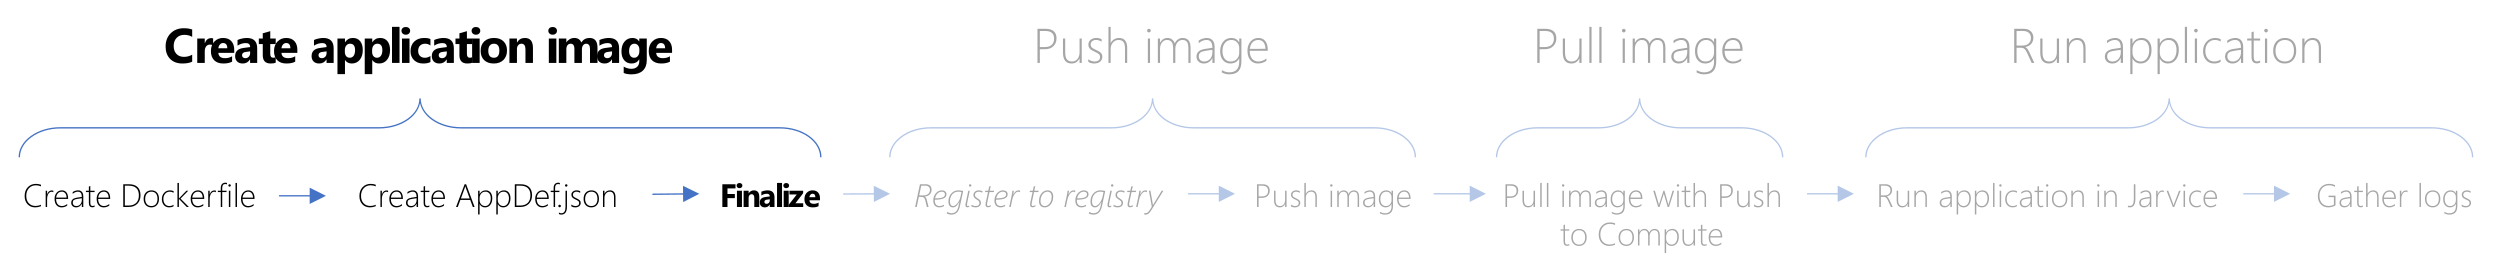 <?xml version="1.0" encoding="UTF-8" standalone="no"?>
<svg
   width="1232"
   height="135"
   overflow="hidden"
   version="1.1"
   id="svg65"
   sodipodi:docname="GlobalProcess_step_3.svg"
   inkscape:version="1.1.2 (b8e25be833, 2022-02-05)"
   xmlns:inkscape="http://www.inkscape.org/namespaces/inkscape"
   xmlns:sodipodi="http://sodipodi.sourceforge.net/DTD/sodipodi-0.dtd"
   xmlns="http://www.w3.org/2000/svg"
   xmlns:svg="http://www.w3.org/2000/svg">
  <sodipodi:namedview
     id="namedview67"
     pagecolor="#505050"
     bordercolor="#eeeeee"
     borderopacity="1"
     inkscape:pageshadow="0"
     inkscape:pageopacity="0"
     inkscape:pagecheckerboard="0"
     showgrid="false"
     inkscape:zoom="0.85876623"
     inkscape:cx="615.41777"
     inkscape:cy="67.538752"
     inkscape:window-width="1920"
     inkscape:window-height="1009"
     inkscape:window-x="-8"
     inkscape:window-y="-8"
     inkscape:window-maximized="1"
     inkscape:current-layer="svg65" />
  <defs
     id="defs5">
    <clipPath
       id="clip0">
      <rect
         x="15"
         y="534"
         width="1232"
         height="135"
         id="rect2" />
    </clipPath>
  </defs>
  <g
     clip-path="url(#clip0)"
     transform="translate(-15 -534)"
     id="g63">
    <g
       aria-label="Create application imagePush imagePull imageRun applicationCreateDockerfileCreateAppDef.jsonFinalizeRegister to registryPush imagePull image with Pushto ComputeRun application inJarviceGather logs"
       transform="translate(95.74 565)"
       id="text39"
       style="font-weight:700;font-size:24px;font-family:'Segoe UI Light', 'Segoe UI Light_MSFontService', sans-serif">
      <path
         d="m 13.969,-0.598 q -1.84,0.891 -4.805,0.891 -3.867,0 -6.082,-2.273 -2.215,-2.273 -2.215,-6.059 0,-4.031 2.484,-6.539 2.496,-2.508 6.469,-2.508 2.461,0 4.148,0.621 v 3.645 q -1.688,-1.008 -3.844,-1.008 -2.367,0 -3.82,1.488 -1.453,1.488 -1.453,4.031 0,2.438 1.371,3.891 1.371,1.441 3.691,1.441 2.215,0 4.055,-1.078 z"
         id="path69" />
      <path
         d="M 24.293,-8.66 Q 23.625,-9.023 22.734,-9.023 q -1.207,0 -1.887,0.891 -0.68,0.879 -0.68,2.402 V 0 h -3.703 v -12 h 3.703 v 2.227 h 0.047 q 0.879,-2.438 3.164,-2.438 0.586,0 0.914,0.141 z"
         id="path71" />
      <path
         d="m 34.688,-4.945 h -7.828 q 0.188,2.613 3.293,2.613 1.98,0 3.48,-0.938 v 2.672 q -1.664,0.891 -4.324,0.891 -2.906,0 -4.512,-1.605 -1.605,-1.617 -1.605,-4.5 0,-2.988 1.734,-4.734 1.734,-1.746 4.266,-1.746 2.625,0 4.055,1.559 1.441,1.559 1.441,4.23 z M 31.254,-7.219 q 0,-2.578 -2.086,-2.578 -0.891,0 -1.547,0.738 -0.645,0.738 -0.785,1.84 z"
         id="path73" />
      <path
         d="m 46.008,0 h -3.504 v -1.723 h -0.047 Q 41.25,0.293 38.883,0.293 q -1.746,0 -2.754,-0.984 Q 35.133,-1.688 35.133,-3.34 q 0,-3.492 4.137,-4.031 l 3.258,-0.434 q 0,-1.969 -2.133,-1.969 -2.145,0 -4.078,1.277 v -2.789 q 0.773,-0.398 2.109,-0.703 1.348,-0.305 2.449,-0.305 5.133,0 5.133,5.121 z m -3.48,-4.875 v -0.809 l -2.18,0.281 q -1.805,0.234 -1.805,1.629 0,0.633 0.434,1.043 0.445,0.398 1.195,0.398 1.043,0 1.699,-0.715 0.656,-0.727 0.656,-1.828 z"
         id="path75" />
      <path
         d="M 55.137,-0.141 Q 54.316,0.293 52.664,0.293 48.75,0.293 48.75,-3.773 V -9.27 H 46.805 V -12 H 48.75 v -2.59 l 3.691,-1.055 V -12 h 2.695 v 2.73 h -2.695 v 4.852 q 0,1.875 1.488,1.875 0.586,0 1.207,-0.34 z"
         id="path77" />
      <path
         d="m 65.789,-4.945 h -7.828 q 0.188,2.613 3.293,2.613 1.98,0 3.48,-0.938 v 2.672 q -1.664,0.891 -4.324,0.891 -2.906,0 -4.512,-1.605 -1.605,-1.617 -1.605,-4.5 0,-2.988 1.734,-4.734 1.734,-1.746 4.266,-1.746 2.625,0 4.055,1.559 1.441,1.559 1.441,4.23 z M 62.355,-7.219 q 0,-2.578 -2.086,-2.578 -0.891,0 -1.547,0.738 -0.645,0.738 -0.785,1.84 z"
         id="path79" />
      <path
         d="m 83.684,0 h -3.504 v -1.723 h -0.047 q -1.207,2.016 -3.574,2.016 -1.746,0 -2.754,-0.984 Q 72.809,-1.688 72.809,-3.34 q 0,-3.492 4.137,-4.031 l 3.258,-0.434 q 0,-1.969 -2.133,-1.969 -2.145,0 -4.078,1.277 v -2.789 q 0.773,-0.398 2.109,-0.703 1.348,-0.305 2.449,-0.305 5.133,0 5.133,5.121 z m -3.48,-4.875 v -0.809 l -2.18,0.281 q -1.805,0.234 -1.805,1.629 0,0.633 0.434,1.043 0.445,0.398 1.195,0.398 1.043,0 1.699,-0.715 0.656,-0.727 0.656,-1.828 z"
         id="path81" />
      <path
         d="m 89.309,-1.395 h -0.047 V 5.52 H 85.559 V -12 h 3.703 v 1.805 h 0.047 q 1.371,-2.098 3.855,-2.098 2.332,0 3.598,1.605 1.277,1.594 1.277,4.348 0,3 -1.488,4.816 -1.477,1.816 -3.938,1.816 -2.168,0 -3.305,-1.687 z m -0.105,-4.922 v 0.961 q 0,1.242 0.656,2.027 0.656,0.785 1.723,0.785 1.266,0 1.957,-0.973 0.703,-0.984 0.703,-2.777 0,-3.164 -2.461,-3.164 -1.137,0 -1.863,0.867 -0.715,0.855 -0.715,2.273 z"
         id="path83" />
      <path
         d="m 102.75,-1.395 h -0.047 V 5.52 H 99 V -12 h 3.703 v 1.805 h 0.047 q 1.371,-2.098 3.855,-2.098 2.332,0 3.598,1.605 1.277,1.594 1.277,4.348 0,3 -1.488,4.816 -1.477,1.816 -3.938,1.816 -2.168,0 -3.305,-1.687 z m -0.105,-4.922 v 0.961 q 0,1.242 0.656,2.027 0.656,0.785 1.723,0.785 1.266,0 1.957,-0.973 0.703,-0.984 0.703,-2.777 0,-3.164 -2.461,-3.164 -1.137,0 -1.863,0.867 -0.715,0.855 -0.715,2.273 z"
         id="path85" />
      <path
         d="m 116.145,0 h -3.703 v -17.766 h 3.703 z"
         id="path87" />
      <path
         d="m 119.238,-13.898 q -0.938,0 -1.535,-0.551 -0.598,-0.562 -0.598,-1.371 0,-0.832 0.598,-1.359 0.598,-0.527 1.535,-0.527 0.949,0 1.535,0.527 0.598,0.527 0.598,1.359 0,0.844 -0.598,1.383 -0.586,0.539 -1.535,0.539 z M 121.066,0 h -3.703 v -12 h 3.703 z"
         id="path89" />
      <path
         d="m 131.379,-0.434 q -1.254,0.727 -3.621,0.727 -2.766,0 -4.477,-1.676 -1.711,-1.676 -1.711,-4.324 0,-3.059 1.828,-4.816 1.84,-1.77 4.91,-1.77 2.121,0 3.07,0.562 v 3.141 q -1.16,-0.867 -2.59,-0.867 -1.594,0 -2.531,0.938 -0.926,0.926 -0.926,2.566 0,1.594 0.891,2.508 0.891,0.902 2.449,0.902 1.383,0 2.707,-0.867 z"
         id="path91" />
      <path
         d="m 142.922,0 h -3.504 v -1.723 h -0.047 q -1.207,2.016 -3.574,2.016 -1.746,0 -2.754,-0.984 -0.996,-0.996 -0.996,-2.648 0,-3.492 4.137,-4.031 l 3.258,-0.434 q 0,-1.969 -2.133,-1.969 -2.145,0 -4.078,1.277 v -2.789 q 0.773,-0.398 2.109,-0.703 1.348,-0.305 2.449,-0.305 5.133,0 5.133,5.121 z m -3.48,-4.875 v -0.809 l -2.18,0.281 q -1.805,0.234 -1.805,1.629 0,0.633 0.434,1.043 0.445,0.398 1.195,0.398 1.043,0 1.699,-0.715 0.656,-0.727 0.656,-1.828 z"
         id="path93" />
      <path
         d="m 152.051,-0.141 q -0.82,0.434 -2.473,0.434 -3.914,0 -3.914,-4.066 v -5.496 h -1.945 V -12 h 1.945 v -2.59 l 3.691,-1.055 V -12 h 2.695 v 2.73 h -2.695 v 4.852 q 0,1.875 1.488,1.875 0.586,0 1.207,-0.34 z"
         id="path95" />
      <path
         d="m 153.797,-13.898 q -0.938,0 -1.535,-0.551 -0.598,-0.562 -0.598,-1.371 0,-0.832 0.598,-1.359 0.598,-0.527 1.535,-0.527 0.949,0 1.535,0.527 0.598,0.527 0.598,1.359 0,0.844 -0.598,1.383 -0.586,0.539 -1.535,0.539 z M 155.625,0 h -3.703 v -12 h 3.703 z"
         id="path97" />
      <path
         d="m 162.562,0.293 q -3,0 -4.723,-1.676 -1.711,-1.688 -1.711,-4.57 0,-2.977 1.781,-4.652 1.781,-1.688 4.816,-1.688 2.988,0 4.688,1.688 1.699,1.676 1.699,4.441 0,2.988 -1.758,4.723 -1.746,1.734 -4.793,1.734 z m 0.094,-9.75 q -1.312,0 -2.039,0.902 -0.727,0.902 -0.727,2.555 0,3.457 2.789,3.457 2.66,0 2.66,-3.551 0,-3.363 -2.684,-3.363 z"
         id="path99" />
      <path
         d="m 181.898,0 h -3.691 v -6.668 q 0,-2.789 -1.992,-2.789 -0.961,0 -1.582,0.738 -0.621,0.738 -0.621,1.875 V 0 h -3.703 v -12 h 3.703 v 1.898 h 0.047 q 1.324,-2.191 3.855,-2.191 3.984,0 3.984,4.945 z"
         id="path101" />
      <path
         d="m 191.602,-13.898 q -0.938,0 -1.535,-0.551 -0.598,-0.562 -0.598,-1.371 0,-0.832 0.598,-1.359 0.598,-0.527 1.535,-0.527 0.949,0 1.535,0.527 0.598,0.527 0.598,1.359 0,0.844 -0.598,1.383 -0.586,0.539 -1.535,0.539 z M 193.43,0 h -3.703 v -12 h 3.703 z"
         id="path103" />
      <path
         d="m 213.703,0 h -3.691 v -6.844 q 0,-2.613 -1.922,-2.613 -0.914,0 -1.488,0.785 -0.574,0.785 -0.574,1.957 V 0 h -3.703 v -6.914 q 0,-2.543 -1.887,-2.543 -0.949,0 -1.523,0.75 -0.562,0.75 -0.562,2.039 V 0 h -3.703 v -12 h 3.703 v 1.875 h 0.047 q 0.574,-0.961 1.605,-1.559 1.043,-0.609 2.273,-0.609 2.543,0 3.48,2.238 1.371,-2.238 4.031,-2.238 3.914,0 3.914,4.828 z"
         id="path105" />
      <path
         d="m 224.355,0 h -3.504 v -1.723 h -0.047 q -1.207,2.016 -3.574,2.016 -1.746,0 -2.754,-0.984 -0.996,-0.996 -0.996,-2.648 0,-3.492 4.137,-4.031 l 3.258,-0.434 q 0,-1.969 -2.133,-1.969 -2.145,0 -4.078,1.277 v -2.789 q 0.773,-0.398 2.109,-0.703 1.348,-0.305 2.449,-0.305 5.133,0 5.133,5.121 z M 220.875,-4.875 v -0.809 l -2.18,0.281 q -1.805,0.234 -1.805,1.629 0,0.633 0.434,1.043 0.445,0.398 1.195,0.398 1.043,0 1.699,-0.715 Q 220.875,-3.773 220.875,-4.875 Z"
         id="path107" />
      <path
         d="m 237.996,-1.371 q 0,3.34 -1.934,5.168 -1.934,1.84 -5.602,1.84 -2.426,0 -3.844,-0.691 V 1.828 q 1.852,1.078 3.738,1.078 1.875,0 2.906,-0.996 1.031,-0.984 1.031,-2.684 v -0.949 h -0.047 q -1.266,2.016 -3.738,2.016 -2.297,0 -3.645,-1.617 -1.348,-1.617 -1.348,-4.336 0,-3.047 1.5,-4.84 1.5,-1.793 3.949,-1.793 2.191,0 3.281,1.688 h 0.047 V -12 h 3.703 z m -3.656,-4.395 v -0.949 q 0,-1.137 -0.68,-1.934 -0.668,-0.809 -1.746,-0.809 -1.23,0 -1.934,0.961 -0.703,0.961 -0.703,2.707 0,1.5 0.668,2.379 0.668,0.867 1.828,0.867 1.148,0 1.852,-0.879 0.715,-0.891 0.715,-2.344 z"
         id="path109" />
      <path
         d="M 250.453,-4.945 H 242.625 q 0.188,2.613 3.293,2.613 1.98,0 3.48,-0.938 v 2.672 q -1.664,0.891 -4.324,0.891 -2.906,0 -4.512,-1.605 -1.605,-1.617 -1.605,-4.5 0,-2.988 1.734,-4.734 1.734,-1.746 4.266,-1.746 2.625,0 4.055,1.559 1.441,1.559 1.441,4.23 z M 247.02,-7.219 q 0,-2.578 -2.086,-2.578 -0.891,0 -1.547,0.738 -0.645,0.738 -0.785,1.84 z"
         id="path111" />
      <path
         d="M 431.687,-6.738 V 0 h -1.16 v -16.805 h 4.055 q 2.59,0 3.961,1.207 1.371,1.195 1.371,3.504 0,2.344 -1.535,3.855 -1.523,1.5 -4.277,1.5 z m 0,-9 v 7.934 h 2.391 q 2.273,0 3.457,-1.078 1.184,-1.09 1.184,-3.07 0,-3.785 -4.348,-3.785 z"
         style="fill:#a6a6a6"
         id="path113" />
      <path
         d="m 451.269,0 v -2.18 h -0.047 q -1.254,2.473 -3.867,2.473 -4.254,0 -4.254,-5.355 V -12 h 1.09 v 6.668 q 0,2.437 0.797,3.539 0.809,1.102 2.531,1.102 1.676,0 2.707,-1.23 1.043,-1.23 1.043,-3.281 V -12 h 1.078 V 0 Z"
         style="fill:#a6a6a6"
         id="path115" />
      <path
         d="M 455.57,-0.527 V -1.828 q 0.609,0.527 1.477,0.832 0.867,0.305 1.5,0.305 2.824,0 2.824,-2.309 0,-0.797 -0.621,-1.359 -0.621,-0.562 -2.016,-1.16 -1.723,-0.75 -2.426,-1.547 -0.691,-0.809 -0.691,-1.957 0,-1.465 1.113,-2.367 1.125,-0.902 2.766,-0.902 1.547,0 2.648,0.633 v 1.219 q -1.336,-0.867 -2.766,-0.867 -1.184,0 -1.91,0.621 -0.727,0.609 -0.727,1.594 0,0.855 0.457,1.395 0.457,0.527 2.016,1.219 1.875,0.844 2.578,1.57 Q 462.496,-4.195 462.496,-3 q 0,1.43 -1.078,2.367 -1.066,0.926 -2.953,0.926 -1.734,0 -2.895,-0.82 z"
         style="fill:#a6a6a6"
         id="path117" />
      <path
         d="m 473.664,0 v -7.195 q 0,-2.133 -0.773,-3.117 -0.773,-0.996 -2.414,-0.996 -1.547,0 -2.719,1.207 -1.172,1.207 -1.172,3.457 V 0 h -1.078 v -17.766 h 1.078 v 7.922 h 0.047 q 1.418,-2.449 4.125,-2.449 1.945,0 2.965,1.254 1.02,1.254 1.02,3.598 V 0 Z"
         style="fill:#a6a6a6"
         id="path119" />
      <path
         d="m 485.453,-15.023 q -0.352,0 -0.621,-0.258 -0.27,-0.258 -0.27,-0.656 0,-0.387 0.27,-0.621 0.281,-0.246 0.621,-0.246 0.363,0 0.633,0.234 0.281,0.234 0.281,0.633 0,0.375 -0.27,0.645 -0.27,0.27 -0.645,0.27 z M 484.926,0 v -12 h 1.078 V 0 Z"
         style="fill:#a6a6a6"
         id="path121" />
      <path
         d="m 504.894,0 v -7.219 q 0,-2.262 -0.715,-3.176 -0.703,-0.914 -2.238,-0.914 -1.418,0 -2.449,1.219 -1.031,1.219 -1.031,3.059 V 0 h -1.078 v -7.301 q 0,-4.008 -3.047,-4.008 -1.465,0 -2.438,1.23 -0.973,1.219 -0.973,3.164 V 0 h -1.078 v -12 h 1.078 v 1.992 h 0.047 q 1.254,-2.285 3.668,-2.285 1.312,0 2.238,0.762 0.938,0.75 1.266,1.98 0.562,-1.301 1.605,-2.016 1.055,-0.727 2.285,-0.727 3.938,0 3.938,4.875 V 0 Z"
         style="fill:#a6a6a6"
         id="path123" />
      <path
         d="m 516.742,0 v -2.402 h -0.047 q -0.574,1.23 -1.676,1.969 -1.09,0.727 -2.426,0.727 -1.711,0 -2.707,-0.961 -0.996,-0.961 -0.996,-2.426 0,-3.141 4.16,-3.797 l 3.691,-0.551 q 0,-3.867 -2.906,-3.867 -1.98,0 -3.855,1.594 v -1.301 q 0.668,-0.527 1.805,-0.902 1.148,-0.375 2.156,-0.375 1.852,0 2.859,1.148 1.02,1.148 1.02,3.34 V 0 Z m -3.305,-5.977 q -1.887,0.27 -2.648,0.879 -0.762,0.598 -0.762,1.957 0,1.066 0.703,1.758 0.715,0.691 1.98,0.691 1.734,0 2.883,-1.277 1.148,-1.289 1.148,-3.316 v -1.172 z"
         style="fill:#a6a6a6"
         id="path125" />
      <path
         d="m 531.027,-0.891 q 0,3.387 -1.477,4.957 -1.477,1.57 -4.594,1.57 -1.734,0 -3.574,-0.914 V 3.598 q 1.898,1.055 3.598,1.055 4.969,0 4.969,-5.25 V -2.156 h -0.047 q -1.418,2.449 -4.324,2.449 -2.215,0 -3.621,-1.605 -1.395,-1.605 -1.395,-4.477 0,-2.871 1.512,-4.688 1.512,-1.816 3.984,-1.816 2.648,0 3.844,2.191 h 0.047 V -12 h 1.078 z m -1.078,-6.504 q 0,-1.594 -1.078,-2.754 -1.066,-1.16 -2.789,-1.16 -1.98,0 -3.188,1.488 -1.207,1.488 -1.207,3.938 0,2.461 1.102,3.832 1.113,1.359 2.93,1.359 1.934,0 3.082,-1.254 1.148,-1.254 1.148,-3.07 z"
         style="fill:#a6a6a6"
         id="path127" />
      <path
         d="m 535.129,-5.953 q 0,2.473 1.137,3.867 1.148,1.395 3.141,1.395 2.016,0 3.938,-1.488 V -1.031 q -1.863,1.324 -4.16,1.324 -2.32,0 -3.75,-1.664 -1.43,-1.664 -1.43,-4.699 0,-2.625 1.488,-4.418 1.5,-1.805 3.891,-1.805 2.238,0 3.434,1.57 1.195,1.57 1.195,4.289 v 0.48 z m 7.758,-0.984 q -0.07,-2.074 -0.996,-3.223 -0.926,-1.148 -2.555,-1.148 -1.688,0 -2.801,1.137 -1.102,1.125 -1.359,3.234 z"
         style="fill:#a6a6a6"
         id="path129" />
      <path
         d="M 677.992,-6.738 V 0 h -1.16 v -16.805 h 4.055 q 2.59,0 3.961,1.207 1.371,1.195 1.371,3.504 0,2.344 -1.535,3.855 -1.523,1.5 -4.277,1.5 z m 0,-9 v 7.934 h 2.391 q 2.273,0 3.457,-1.078 1.184,-1.09 1.184,-3.07 0,-3.785 -4.348,-3.785 z"
         style="fill:#a6a6a6"
         id="path131" />
      <path
         d="m 697.574,0 v -2.18 h -0.047 q -1.254,2.473 -3.867,2.473 -4.254,0 -4.254,-5.355 V -12 h 1.09 v 6.668 q 0,2.437 0.797,3.539 0.809,1.102 2.531,1.102 1.676,0 2.707,-1.23 1.043,-1.23 1.043,-3.281 V -12 h 1.078 V 0 Z"
         style="fill:#a6a6a6"
         id="path133" />
      <path
         d="m 702.496,0 v -17.766 h 1.078 V 0 Z"
         style="fill:#a6a6a6"
         id="path135" />
      <path
         d="m 707.418,0 v -17.766 h 1.078 V 0 Z"
         style="fill:#a6a6a6"
         id="path137" />
      <path
         d="m 719.442,-15.023 q -0.352,0 -0.621,-0.258 -0.27,-0.258 -0.27,-0.656 0,-0.387 0.27,-0.621 0.281,-0.246 0.621,-0.246 0.363,0 0.633,0.234 0.281,0.234 0.281,0.633 0,0.375 -0.27,0.645 -0.27,0.27 -0.645,0.27 z M 718.914,0 v -12 h 1.078 V 0 Z"
         style="fill:#a6a6a6"
         id="path139" />
      <path
         d="m 738.883,0 v -7.219 q 0,-2.262 -0.715,-3.176 -0.703,-0.914 -2.238,-0.914 -1.418,0 -2.449,1.219 -1.031,1.219 -1.031,3.059 V 0 h -1.078 v -7.301 q 0,-4.008 -3.047,-4.008 -1.465,0 -2.438,1.23 -0.973,1.219 -0.973,3.164 V 0 h -1.078 v -12 h 1.078 v 1.992 h 0.047 q 1.254,-2.285 3.668,-2.285 1.312,0 2.238,0.762 0.938,0.75 1.266,1.98 0.562,-1.301 1.605,-2.016 1.055,-0.727 2.285,-0.727 3.938,0 3.938,4.875 V 0 Z"
         style="fill:#a6a6a6"
         id="path141" />
      <path
         d="m 750.731,0 v -2.402 h -0.047 q -0.574,1.23 -1.676,1.969 -1.09,0.727 -2.426,0.727 -1.711,0 -2.707,-0.961 -0.996,-0.961 -0.996,-2.426 0,-3.141 4.16,-3.797 l 3.691,-0.551 q 0,-3.867 -2.906,-3.867 -1.98,0 -3.855,1.594 v -1.301 q 0.668,-0.527 1.805,-0.902 1.148,-0.375 2.156,-0.375 1.852,0 2.859,1.148 1.02,1.148 1.02,3.34 V 0 Z m -3.305,-5.977 q -1.887,0.27 -2.648,0.879 -0.762,0.598 -0.762,1.957 0,1.066 0.703,1.758 0.715,0.691 1.98,0.691 1.734,0 2.883,-1.277 1.148,-1.289 1.148,-3.316 v -1.172 z"
         style="fill:#a6a6a6"
         id="path143" />
      <path
         d="m 765.016,-0.891 q 0,3.387 -1.477,4.957 -1.477,1.57 -4.594,1.57 -1.734,0 -3.574,-0.914 V 3.598 q 1.898,1.055 3.598,1.055 4.969,0 4.969,-5.25 V -2.156 h -0.047 q -1.418,2.449 -4.324,2.449 -2.215,0 -3.621,-1.605 -1.395,-1.605 -1.395,-4.477 0,-2.871 1.512,-4.688 1.512,-1.816 3.984,-1.816 2.648,0 3.844,2.191 h 0.047 V -12 h 1.078 z m -1.078,-6.504 q 0,-1.594 -1.078,-2.754 -1.066,-1.16 -2.789,-1.16 -1.98,0 -3.188,1.488 -1.207,1.488 -1.207,3.938 0,2.461 1.102,3.832 1.113,1.359 2.93,1.359 1.934,0 3.082,-1.254 1.148,-1.254 1.148,-3.07 z"
         style="fill:#a6a6a6"
         id="path145" />
      <path
         d="m 769.117,-5.953 q 0,2.473 1.137,3.867 1.148,1.395 3.141,1.395 2.016,0 3.938,-1.488 V -1.031 q -1.863,1.324 -4.16,1.324 -2.32,0 -3.75,-1.664 -1.43,-1.664 -1.43,-4.699 0,-2.625 1.488,-4.418 1.5,-1.805 3.891,-1.805 2.238,0 3.434,1.57 1.195,1.57 1.195,4.289 v 0.48 z m 7.758,-0.984 q -0.07,-2.074 -0.996,-3.223 -0.926,-1.148 -2.555,-1.148 -1.688,0 -2.801,1.137 -1.102,1.125 -1.359,3.234 z"
         style="fill:#a6a6a6"
         id="path147" />
      <path
         d="m 920.462,0 -2.238,-4.922 q -0.691,-1.523 -1.383,-2.039 -0.691,-0.527 -1.734,-0.527 h -2.086 V 0 h -1.16 v -16.805 h 4.664 q 2.227,0 3.492,1.207 1.277,1.195 1.277,3.164 0,1.816 -1.043,3.035 -1.043,1.219 -2.918,1.57 v 0.047 q 0.996,0.398 1.945,2.426 L 921.774,0 Z m -7.441,-15.738 v 7.195 h 2.895 q 1.922,0 3.047,-1.008 1.137,-1.008 1.137,-2.766 0,-1.605 -1.02,-2.508 -1.02,-0.914 -2.918,-0.914 z"
         style="fill:#a6a6a6"
         id="path149" />
      <path
         d="m 932.872,0 v -2.18 h -0.047 q -1.254,2.473 -3.867,2.473 -4.254,0 -4.254,-5.355 V -12 h 1.09 v 6.668 q 0,2.437 0.797,3.539 0.809,1.102 2.531,1.102 1.676,0 2.707,-1.23 1.043,-1.23 1.043,-3.281 V -12 h 1.078 V 0 Z"
         style="fill:#a6a6a6"
         id="path151" />
      <path
         d="m 945.95,0 v -6.984 q 0,-4.324 -3.117,-4.324 -1.734,0 -2.848,1.277 -1.113,1.266 -1.113,3.141 V 0 h -1.078 v -12 h 1.078 v 2.18 h 0.047 q 1.312,-2.473 4.102,-2.473 1.945,0 2.977,1.301 1.031,1.289 1.031,3.691 V 0 Z"
         style="fill:#a6a6a6"
         id="path153" />
      <path
         d="m 964.384,0 v -2.402 h -0.047 q -0.574,1.23 -1.676,1.969 -1.09,0.727 -2.426,0.727 -1.711,0 -2.707,-0.961 -0.996,-0.961 -0.996,-2.426 0,-3.141 4.16,-3.797 l 3.691,-0.551 q 0,-3.867 -2.906,-3.867 -1.98,0 -3.855,1.594 v -1.301 q 0.668,-0.527 1.805,-0.902 1.148,-0.375 2.156,-0.375 1.852,0 2.859,1.148 1.02,1.148 1.02,3.34 V 0 Z m -3.305,-5.977 q -1.887,0.27 -2.648,0.879 -0.762,0.598 -0.762,1.957 0,1.066 0.703,1.758 0.715,0.691 1.98,0.691 1.734,0 2.883,-1.277 1.148,-1.289 1.148,-3.316 v -1.172 z"
         style="fill:#a6a6a6"
         id="path155" />
      <path
         d="m 970.196,-2.133 h -0.047 v 7.652 h -1.078 V -12 h 1.078 v 2.473 h 0.047 q 0.645,-1.324 1.84,-2.039 1.207,-0.727 2.648,-0.727 2.285,0 3.562,1.582 1.289,1.57 1.289,4.277 0,3.012 -1.477,4.875 -1.465,1.852 -3.879,1.852 -2.695,0 -3.984,-2.426 z m -0.047,-4.465 v 1.512 q 0,1.805 1.137,3.105 1.137,1.289 2.988,1.289 1.84,0 2.988,-1.57 1.148,-1.582 1.148,-4.148 0,-2.25 -1.055,-3.574 -1.055,-1.324 -2.812,-1.324 -2.098,0 -3.246,1.406 -1.148,1.406 -1.148,3.305 z"
         style="fill:#a6a6a6"
         id="path157" />
      <path
         d="m 983.638,-2.133 h -0.047 v 7.652 h -1.078 V -12 h 1.078 v 2.473 h 0.047 q 0.645,-1.324 1.84,-2.039 1.207,-0.727 2.648,-0.727 2.285,0 3.562,1.582 1.289,1.57 1.289,4.277 0,3.012 -1.477,4.875 -1.465,1.852 -3.879,1.852 -2.695,0 -3.984,-2.426 z m -0.047,-4.465 v 1.512 q 0,1.805 1.137,3.105 1.137,1.289 2.988,1.289 1.84,0 2.988,-1.57 1.148,-1.582 1.148,-4.148 0,-2.25 -1.055,-3.574 -1.055,-1.324 -2.812,-1.324 -2.098,0 -3.246,1.406 -1.148,1.406 -1.148,3.305 z"
         style="fill:#a6a6a6"
         id="path159" />
      <path
         d="m 995.954,0 v -17.766 h 1.078 V 0 Z"
         style="fill:#a6a6a6"
         id="path161" />
      <path
         d="m 1001.403,-15.023 q -0.352,0 -0.621,-0.258 -0.27,-0.258 -0.27,-0.656 0,-0.387 0.27,-0.621 0.281,-0.246 0.621,-0.246 0.363,0 0.633,0.234 0.281,0.234 0.281,0.633 0,0.375 -0.27,0.645 -0.27,0.27 -0.644,0.27 z M 1000.876,0 v -12 h 1.078 V 0 Z"
         style="fill:#a6a6a6"
         id="path163" />
      <path
         d="m 1013.567,-0.527 q -1.336,0.82 -3.188,0.82 -2.449,0 -3.949,-1.676 -1.5,-1.688 -1.5,-4.406 0,-2.859 1.688,-4.676 1.688,-1.828 4.336,-1.828 1.371,0 2.66,0.562 v 1.219 q -1.289,-0.797 -2.824,-0.797 -2.109,0 -3.422,1.523 -1.312,1.512 -1.312,3.926 0,2.332 1.195,3.75 1.207,1.418 3.176,1.418 1.805,0 3.141,-0.961 z"
         style="fill:#a6a6a6"
         id="path165" />
      <path
         d="m 1023.622,0 v -2.402 h -0.047 q -0.574,1.23 -1.676,1.969 -1.09,0.727 -2.426,0.727 -1.711,0 -2.707,-0.961 -0.996,-0.961 -0.996,-2.426 0,-3.141 4.16,-3.797 l 3.691,-0.551 q 0,-3.867 -2.906,-3.867 -1.98,0 -3.856,1.594 v -1.301 q 0.668,-0.527 1.805,-0.902 1.149,-0.375 2.156,-0.375 1.851,0 2.859,1.148 1.02,1.148 1.02,3.34 V 0 Z m -3.305,-5.977 q -1.887,0.27 -2.648,0.879 -0.762,0.598 -0.762,1.957 0,1.066 0.703,1.758 0.715,0.691 1.98,0.691 1.734,0 2.883,-1.277 1.148,-1.289 1.148,-3.316 v -1.172 z"
         style="fill:#a6a6a6"
         id="path167" />
      <path
         d="m 1033.055,-0.164 q -0.844,0.398 -1.582,0.398 -2.66,0 -2.66,-3.188 v -8.062 h -2.156 V -12 h 2.156 v -3.117 q 0.258,-0.094 0.539,-0.188 0.281,-0.082 0.539,-0.176 V -12 h 3.164 v 0.984 h -3.164 v 7.922 q 0,1.242 0.387,1.805 0.398,0.551 1.336,0.551 0.668,0 1.441,-0.434 z"
         style="fill:#a6a6a6"
         id="path169" />
      <path
         d="m 1035.962,-15.023 q -0.352,0 -0.621,-0.258 -0.27,-0.258 -0.27,-0.656 0,-0.387 0.27,-0.621 0.281,-0.246 0.621,-0.246 0.363,0 0.633,0.234 0.281,0.234 0.281,0.633 0,0.375 -0.27,0.645 -0.27,0.27 -0.644,0.27 z M 1035.434,0 v -12 h 1.078 V 0 Z"
         style="fill:#a6a6a6"
         id="path171" />
      <path
         d="m 1045.173,0.293 q -2.625,0 -4.16,-1.723 -1.524,-1.734 -1.524,-4.5 0,-2.988 1.594,-4.676 1.605,-1.688 4.219,-1.688 2.566,0 4.055,1.676 1.488,1.676 1.488,4.641 0,2.801 -1.523,4.535 -1.512,1.734 -4.149,1.734 z m 0.082,-11.602 q -2.121,0 -3.387,1.43 -1.254,1.43 -1.254,3.973 0,2.355 1.23,3.785 1.23,1.43 3.363,1.43 2.168,0 3.34,-1.406 1.172,-1.406 1.172,-3.902 0,-2.566 -1.172,-3.938 -1.16,-1.371 -3.293,-1.371 z"
         style="fill:#a6a6a6"
         id="path173" />
      <path
         d="m 1061.977,0 v -6.984 q 0,-4.324 -3.117,-4.324 -1.734,0 -2.848,1.277 -1.113,1.266 -1.113,3.141 V 0 h -1.078 v -12 h 1.078 v 2.18 h 0.047 q 1.312,-2.473 4.101,-2.473 1.945,0 2.977,1.301 1.031,1.289 1.031,3.691 V 0 Z"
         style="fill:#a6a6a6"
         id="path175" />
      <path
         d="m -60.566,70.633 q -1.359,0.562 -2.836,0.562 -2.297,0 -3.75,-1.539 -1.445,-1.547 -1.445,-4.031 0,-2.727 1.57,-4.367 1.57,-1.648 3.992,-1.648 1.289,0 2.469,0.414 v 0.82 q -1.18,-0.531 -2.484,-0.531 -2.109,0 -3.43,1.43 -1.32,1.43 -1.32,3.805 0,2.289 1.258,3.617 1.266,1.32 3.203,1.32 1.547,0 2.773,-0.602 z"
         id="path177" />
      <path
         d="m -54.457,63.75 q -0.359,-0.258 -0.844,-0.258 -0.945,0 -1.586,0.977 -0.641,0.977 -0.641,2.773 V 71 h -0.703 v -8 h 0.703 v 1.773 h 0.031 q 0.273,-0.914 0.867,-1.422 0.594,-0.508 1.375,-0.508 0.445,0 0.797,0.141 z"
         id="path179" />
      <path
         d="m -53.097,67.031 q 0,1.648 0.758,2.578 0.766,0.93 2.094,0.93 1.344,0 2.625,-0.992 V 70.312 q -1.242,0.883 -2.773,0.883 -1.547,0 -2.5,-1.109 -0.953,-1.109 -0.953,-3.133 0,-1.75 0.992,-2.945 1,-1.203 2.594,-1.203 1.492,0 2.289,1.047 0.797,1.047 0.797,2.859 V 67.031 Z M -47.926,66.375 q -0.047,-1.383 -0.664,-2.148 -0.617,-0.766 -1.703,-0.766 -1.125,0 -1.867,0.758 -0.734,0.75 -0.906,2.156 z"
         id="path181" />
      <path
         d="m -40.41,71 v -1.602 h -0.031 q -0.383,0.82 -1.117,1.312 -0.727,0.484 -1.617,0.484 -1.141,0 -1.805,-0.641 -0.664,-0.641 -0.664,-1.617 0,-2.094 2.773,-2.531 l 2.461,-0.367 q 0,-2.578 -1.938,-2.578 -1.32,0 -2.57,1.062 V 63.656 q 0.445,-0.352 1.203,-0.602 0.766,-0.25 1.438,-0.25 1.234,0 1.906,0.766 0.68,0.766 0.68,2.227 V 71 Z m -2.203,-3.984 q -1.258,0.18 -1.766,0.586 -0.508,0.398 -0.508,1.305 0,0.711 0.469,1.172 0.477,0.461 1.32,0.461 1.156,0 1.922,-0.852 0.766,-0.859 0.766,-2.211 v -0.781 z"
         id="path183" />
      <path
         d="m -34.121,70.891 q -0.562,0.266 -1.055,0.266 -1.773,0 -1.773,-2.125 v -5.375 h -1.438 V 63 h 1.438 v -2.078 q 0.172,-0.062 0.359,-0.125 0.188,-0.055 0.359,-0.117 V 63 h 2.109 v 0.656 h -2.109 v 5.281 q 0,0.828 0.258,1.203 0.266,0.367 0.891,0.367 0.445,0 0.961,-0.289 z"
         id="path185" />
      <path
         d="m -32.363,67.031 q 0,1.648 0.758,2.578 0.766,0.93 2.094,0.93 1.344,0 2.625,-0.992 V 70.312 q -1.242,0.883 -2.773,0.883 -1.547,0 -2.5,-1.109 -0.953,-1.109 -0.953,-3.133 0,-1.75 0.992,-2.945 1,-1.203 2.594,-1.203 1.492,0 2.289,1.047 0.797,1.047 0.797,2.859 v 0.32 z m 5.172,-0.656 q -0.047,-1.383 -0.664,-2.148 -0.617,-0.766 -1.703,-0.766 -1.125,0 -1.867,0.758 -0.734,0.75 -0.906,2.156 z"
         id="path187" />
      <path
         d="M -19.998,71 V 59.797 h 2.805 q 2.789,0 4.242,1.391 1.453,1.391 1.453,4.055 0,2.562 -1.562,4.164 Q -14.615,71 -17.358,71 Z m 0.773,-10.492 v 9.789 h 1.758 q 2.492,0 3.828,-1.289 1.336,-1.297 1.336,-3.734 0,-4.766 -5.008,-4.766 z"
         id="path189" />
      <path
         d="m -6.162,71.195 q -1.75,0 -2.773,-1.148 -1.016,-1.156 -1.016,-3 0,-1.992 1.062,-3.117 1.07,-1.125 2.812,-1.125 1.711,0 2.703,1.117 0.992,1.117 0.992,3.094 0,1.867 -1.016,3.023 -1.008,1.156 -2.766,1.156 z m 0.055,-7.734 q -1.414,0 -2.258,0.953 -0.836,0.953 -0.836,2.648 0,1.57 0.82,2.523 0.82,0.953 2.242,0.953 1.445,0 2.227,-0.938 0.781,-0.938 0.781,-2.602 0,-1.711 -0.781,-2.625 -0.773,-0.914 -2.195,-0.914 z"
         id="path191" />
      <path
         d="m 4.783,70.648 q -0.891,0.547 -2.125,0.547 -1.633,0 -2.633,-1.117 -1,-1.125 -1,-2.938 0,-1.906 1.125,-3.117 1.125,-1.219 2.891,-1.219 0.914,0 1.773,0.375 v 0.812 q -0.859,-0.531 -1.883,-0.531 -1.406,0 -2.281,1.016 -0.875,1.008 -0.875,2.617 0,1.555 0.797,2.5 0.805,0.945 2.117,0.945 1.203,0 2.094,-0.641 z"
         id="path193" />
      <path
         d="M 11.283,71 7.455,67.047 h -0.031 V 71 h -0.719 V 59.156 h 0.719 v 7.633 h 0.031 L 11.088,63 h 0.93 L 8.221,66.875 12.322,71 Z"
         id="path195" />
      <path
         d="m 13.978,67.031 q 0,1.648 0.758,2.578 0.766,0.93 2.094,0.93 1.344,0 2.625,-0.992 V 70.312 q -1.242,0.883 -2.773,0.883 -1.547,0 -2.5,-1.109 -0.953,-1.109 -0.953,-3.133 0,-1.75 0.992,-2.945 1,-1.203 2.594,-1.203 1.492,0 2.289,1.047 0.797,1.047 0.797,2.859 V 67.031 Z M 19.15,66.375 q -0.047,-1.383 -0.664,-2.148 -0.617,-0.766 -1.703,-0.766 -1.125,0 -1.867,0.758 -0.734,0.75 -0.906,2.156 z"
         id="path197" />
      <path
         d="m 25.658,63.75 q -0.359,-0.258 -0.844,-0.258 -0.945,0 -1.586,0.977 -0.641,0.977 -0.641,2.773 V 71 h -0.703 v -8 h 0.703 v 1.773 h 0.031 q 0.273,-0.914 0.867,-1.422 0.594,-0.508 1.375,-0.508 0.445,0 0.797,0.141 z"
         id="path199" />
      <path
         d="m 31.127,59.914 q -0.289,-0.227 -0.875,-0.227 -1.477,0 -1.477,1.984 V 63 h 2.117 v 0.656 H 28.775 V 71 h -0.719 v -7.344 h -1.438 V 63 h 1.438 v -1.391 q 0,-1.266 0.633,-1.922 0.641,-0.656 1.594,-0.656 0.508,0 0.844,0.148 z"
         id="path201" />
      <path
         d="m 32.392,60.984 q -0.234,0 -0.414,-0.172 -0.18,-0.172 -0.18,-0.438 0,-0.258 0.18,-0.414 0.188,-0.164 0.414,-0.164 0.242,0 0.422,0.156 0.188,0.156 0.188,0.422 0,0.25 -0.18,0.43 -0.18,0.18 -0.43,0.18 z M 32.041,71 v -8 h 0.719 v 8 z"
         id="path203" />
      <path
         d="M 35.322,71 V 59.156 h 0.719 V 71 Z"
         id="path205" />
      <path
         d="m 38.775,67.031 q 0,1.648 0.758,2.578 0.766,0.93 2.094,0.93 1.344,0 2.625,-0.992 V 70.312 q -1.242,0.883 -2.773,0.883 -1.547,0 -2.5,-1.109 -0.953,-1.109 -0.953,-3.133 0,-1.75 0.992,-2.945 1,-1.203 2.594,-1.203 1.492,0 2.289,1.047 0.797,1.047 0.797,2.859 V 67.031 Z M 43.947,66.375 q -0.047,-1.383 -0.664,-2.148 -0.617,-0.766 -1.703,-0.766 -1.125,0 -1.867,0.758 -0.734,0.75 -0.906,2.156 z"
         id="path207" />
      <path
         d="m 104.406,70.633 q -1.359,0.562 -2.836,0.562 -2.297,0 -3.75,-1.539 -1.445,-1.547 -1.445,-4.031 0,-2.727 1.57,-4.367 1.57,-1.648 3.992,-1.648 1.289,0 2.469,0.414 v 0.82 q -1.18,-0.531 -2.484,-0.531 -2.109,0 -3.43,1.43 -1.32,1.43 -1.32,3.805 0,2.289 1.258,3.617 1.266,1.32 3.203,1.32 1.547,0 2.773,-0.602 z"
         id="path209" />
      <path
         d="m 110.515,63.75 q -0.359,-0.258 -0.844,-0.258 -0.945,0 -1.586,0.977 -0.641,0.977 -0.641,2.773 V 71 h -0.703 v -8 h 0.703 v 1.773 h 0.031 q 0.273,-0.914 0.867,-1.422 0.594,-0.508 1.375,-0.508 0.445,0 0.797,0.141 z"
         id="path211" />
      <path
         d="m 111.875,67.031 q 0,1.648 0.758,2.578 0.766,0.93 2.094,0.93 1.344,0 2.625,-0.992 V 70.312 q -1.242,0.883 -2.773,0.883 -1.547,0 -2.5,-1.109 -0.953,-1.109 -0.953,-3.133 0,-1.75 0.992,-2.945 1,-1.203 2.594,-1.203 1.492,0 2.289,1.047 0.797,1.047 0.797,2.859 v 0.32 z m 5.172,-0.656 q -0.047,-1.383 -0.664,-2.148 -0.617,-0.766 -1.703,-0.766 -1.125,0 -1.867,0.758 -0.734,0.75 -0.906,2.156 z"
         id="path213" />
      <path
         d="m 124.562,71 v -1.602 h -0.031 q -0.383,0.82 -1.117,1.312 -0.727,0.484 -1.617,0.484 -1.141,0 -1.805,-0.641 -0.664,-0.641 -0.664,-1.617 0,-2.094 2.773,-2.531 l 2.461,-0.367 q 0,-2.578 -1.938,-2.578 -1.32,0 -2.57,1.062 V 63.656 q 0.445,-0.352 1.203,-0.602 0.766,-0.25 1.438,-0.25 1.234,0 1.906,0.766 0.68,0.766 0.68,2.227 V 71 Z m -2.203,-3.984 q -1.258,0.18 -1.766,0.586 Q 120.085,68 120.085,68.906 q 0,0.711 0.469,1.172 0.477,0.461 1.32,0.461 1.156,0 1.922,-0.852 0.766,-0.859 0.766,-2.211 v -0.781 z"
         id="path215" />
      <path
         d="m 130.851,70.891 q -0.562,0.266 -1.055,0.266 -1.773,0 -1.773,-2.125 v -5.375 h -1.438 V 63 h 1.438 v -2.078 q 0.172,-0.062 0.359,-0.125 0.188,-0.055 0.359,-0.117 V 63 h 2.109 v 0.656 h -2.109 v 5.281 q 0,0.828 0.258,1.203 0.266,0.367 0.891,0.367 0.445,0 0.961,-0.289 z"
         id="path217" />
      <path
         d="m 132.609,67.031 q 0,1.648 0.758,2.578 0.766,0.93 2.094,0.93 1.344,0 2.625,-0.992 V 70.312 q -1.242,0.883 -2.773,0.883 -1.547,0 -2.5,-1.109 -0.953,-1.109 -0.953,-3.133 0,-1.75 0.992,-2.945 1,-1.203 2.594,-1.203 1.492,0 2.289,1.047 0.797,1.047 0.797,2.859 v 0.32 z m 5.172,-0.656 q -0.047,-1.383 -0.664,-2.148 -0.617,-0.766 -1.703,-0.766 -1.125,0 -1.867,0.758 -0.734,0.75 -0.906,2.156 z"
         id="path219" />
      <path
         d="m 152.27,71 -1.281,-3.484 h -4.859 L 144.849,71 h -0.852 l 4.227,-11.203 h 0.734 L 153.138,71 Z m -3.438,-9.375 q -0.086,-0.234 -0.141,-0.461 -0.055,-0.195 -0.117,-0.391 h -0.031 q -0.133,0.516 -0.258,0.836 l -1.883,5.195 h 4.32 z"
         id="path221" />
      <path
         d="m 155.63,69.578 h -0.031 v 5.102 h -0.719 V 63 h 0.719 v 1.648 h 0.031 q 0.43,-0.883 1.227,-1.359 0.805,-0.484 1.766,-0.484 1.523,0 2.375,1.055 0.859,1.047 0.859,2.852 0,2.008 -0.984,3.25 -0.977,1.234 -2.586,1.234 -1.797,0 -2.656,-1.617 z m -0.031,-2.977 v 1.008 q 0,1.203 0.758,2.07 0.758,0.859 1.992,0.859 1.227,0 1.992,-1.047 0.766,-1.055 0.766,-2.766 0,-1.5 -0.703,-2.383 -0.703,-0.883 -1.875,-0.883 -1.398,0 -2.164,0.938 -0.766,0.938 -0.766,2.203 z"
         id="path223" />
      <path
         d="m 164.591,69.578 h -0.031 v 5.102 h -0.719 V 63 h 0.719 v 1.648 h 0.031 q 0.43,-0.883 1.227,-1.359 0.805,-0.484 1.766,-0.484 1.523,0 2.375,1.055 0.859,1.047 0.859,2.852 0,2.008 -0.984,3.25 -0.977,1.234 -2.586,1.234 -1.797,0 -2.656,-1.617 z m -0.031,-2.977 v 1.008 q 0,1.203 0.758,2.07 0.758,0.859 1.992,0.859 1.227,0 1.992,-1.047 0.766,-1.055 0.766,-2.766 0,-1.5 -0.703,-2.383 -0.703,-0.883 -1.875,-0.883 -1.398,0 -2.164,0.938 -0.766,0.938 -0.766,2.203 z"
         id="path225" />
      <path
         d="M 172.958,71 V 59.797 h 2.805 q 2.789,0 4.242,1.391 1.453,1.391 1.453,4.055 0,2.562 -1.562,4.164 Q 178.341,71 175.599,71 Z m 0.773,-10.492 v 9.789 h 1.758 q 2.492,0 3.828,-1.289 1.336,-1.297 1.336,-3.734 0,-4.766 -5.008,-4.766 z"
         id="path227" />
      <path
         d="m 183.755,67.031 q 0,1.648 0.758,2.578 0.766,0.93 2.094,0.93 1.344,0 2.625,-0.992 V 70.312 q -1.242,0.883 -2.773,0.883 -1.547,0 -2.5,-1.109 -0.953,-1.109 -0.953,-3.133 0,-1.75 0.992,-2.945 1,-1.203 2.594,-1.203 1.492,0 2.289,1.047 0.797,1.047 0.797,2.859 v 0.32 z m 5.172,-0.656 q -0.047,-1.383 -0.664,-2.148 -0.617,-0.766 -1.703,-0.766 -1.125,0 -1.867,0.758 -0.734,0.75 -0.906,2.156 z"
         id="path229" />
      <path
         d="m 195.161,59.914 q -0.289,-0.227 -0.875,-0.227 -1.477,0 -1.477,1.984 V 63 h 2.117 v 0.656 h -2.117 V 71 h -0.719 v -7.344 h -1.438 V 63 h 1.438 v -1.391 q 0,-1.266 0.633,-1.922 0.641,-0.656 1.594,-0.656 0.508,0 0.844,0.148 z"
         id="path231" />
      <path
         d="m 195.028,71.141 q -0.266,0 -0.445,-0.18 -0.18,-0.188 -0.18,-0.453 0,-0.273 0.18,-0.445 0.18,-0.18 0.445,-0.18 0.266,0 0.453,0.18 0.188,0.172 0.188,0.445 0,0.266 -0.188,0.453 -0.188,0.18 -0.453,0.18 z"
         id="path233" />
      <path
         d="m 198.296,60.984 q -0.234,0 -0.414,-0.172 -0.18,-0.172 -0.18,-0.438 0,-0.258 0.18,-0.414 0.188,-0.164 0.414,-0.164 0.242,0 0.422,0.156 0.188,0.156 0.188,0.422 0,0.25 -0.18,0.43 -0.18,0.18 -0.43,0.18 z m 0.367,9.789 q 0,3.984 -2.828,3.984 -0.562,0 -1.141,-0.273 v -0.75 q 0.625,0.367 1.219,0.367 2.031,0 2.031,-3.195 V 63 h 0.719 z"
         id="path235" />
      <path
         d="M 200.811,70.648 V 69.781 q 0.406,0.352 0.984,0.555 0.578,0.203 1,0.203 1.883,0 1.883,-1.539 0,-0.531 -0.414,-0.906 -0.414,-0.375 -1.344,-0.773 -1.148,-0.5 -1.617,-1.031 -0.461,-0.539 -0.461,-1.305 0,-0.977 0.742,-1.578 0.75,-0.602 1.844,-0.602 1.031,0 1.766,0.422 v 0.812 q -0.891,-0.578 -1.844,-0.578 -0.789,0 -1.273,0.414 -0.484,0.406 -0.484,1.062 0,0.57 0.305,0.93 0.305,0.352 1.344,0.812 1.25,0.562 1.719,1.047 0.469,0.477 0.469,1.273 0,0.953 -0.719,1.578 -0.711,0.617 -1.969,0.617 -1.156,0 -1.93,-0.547 z"
         id="path237" />
      <path
         d="m 210.647,71.195 q -1.75,0 -2.773,-1.148 -1.016,-1.156 -1.016,-3 0,-1.992 1.062,-3.117 1.07,-1.125 2.812,-1.125 1.711,0 2.703,1.117 0.992,1.117 0.992,3.094 0,1.867 -1.016,3.023 -1.008,1.156 -2.766,1.156 z m 0.055,-7.734 q -1.414,0 -2.258,0.953 -0.836,0.953 -0.836,2.648 0,1.57 0.82,2.523 0.82,0.953 2.242,0.953 1.445,0 2.227,-0.938 0.781,-0.938 0.781,-2.602 0,-1.711 -0.781,-2.625 -0.773,-0.914 -2.195,-0.914 z"
         id="path239" />
      <path
         d="m 221.85,71 v -4.656 q 0,-2.883 -2.078,-2.883 -1.156,0 -1.898,0.852 -0.742,0.844 -0.742,2.094 V 71 h -0.719 v -8 h 0.719 v 1.453 h 0.031 q 0.875,-1.648 2.734,-1.648 1.297,0 1.984,0.867 0.688,0.859 0.688,2.461 V 71 Z"
         id="path241" />
      <path
         d="m 281.712,61.852 h -3.953 v 2.75 h 3.633 v 2.047 H 277.759 V 71 h -2.523 V 59.797 h 6.477 z"
         id="path243" />
      <path
         d="m 283.681,61.734 q -0.625,0 -1.023,-0.367 -0.398,-0.375 -0.398,-0.914 0,-0.555 0.398,-0.906 0.398,-0.352 1.023,-0.352 0.633,0 1.023,0.352 0.398,0.352 0.398,0.906 0,0.562 -0.398,0.922 -0.391,0.359 -1.023,0.359 z M 284.899,71 h -2.469 v -8 h 2.469 z"
         id="path245" />
      <path
         d="m 293.438,71 h -2.461 v -4.445 q 0,-1.859 -1.328,-1.859 -0.641,0 -1.055,0.492 -0.414,0.492 -0.414,1.25 V 71 h -2.469 v -8 h 2.469 v 1.266 h 0.031 q 0.883,-1.461 2.57,-1.461 2.656,0 2.656,3.297 z"
         id="path247" />
      <path
         d="m 300.931,71 h -2.336 v -1.148 h -0.031 q -0.805,1.344 -2.383,1.344 -1.164,0 -1.836,-0.656 -0.664,-0.664 -0.664,-1.766 0,-2.328 2.758,-2.688 l 2.172,-0.289 q 0,-1.312 -1.422,-1.312 -1.43,0 -2.719,0.852 v -1.859 q 0.516,-0.266 1.406,-0.469 0.898,-0.203 1.633,-0.203 3.422,0 3.422,3.414 z m -2.32,-3.25 v -0.539 l -1.453,0.188 q -1.203,0.156 -1.203,1.086 0,0.422 0.289,0.695 0.297,0.266 0.797,0.266 0.695,0 1.133,-0.477 0.438,-0.484 0.438,-1.219 z"
         id="path249" />
      <path
         d="m 304.649,71 h -2.469 V 59.156 h 2.469 z"
         id="path251" />
      <path
         d="m 306.712,61.734 q -0.625,0 -1.023,-0.367 -0.398,-0.375 -0.398,-0.914 0,-0.555 0.398,-0.906 0.398,-0.352 1.023,-0.352 0.633,0 1.023,0.352 0.398,0.352 0.398,0.906 0,0.562 -0.398,0.922 -0.391,0.359 -1.023,0.359 z M 307.931,71 h -2.469 v -8 h 2.469 z"
         id="path253" />
      <path
         d="m 315.079,71 h -7.18 v -1.023 l 4.016,-5.156 h -3.617 V 63 h 6.75 v 1.219 l -3.805,4.961 h 3.836 z"
         id="path255" />
      <path
         d="m 323.352,67.703 h -5.219 q 0.125,1.742 2.195,1.742 1.32,0 2.32,-0.625 v 1.781 q -1.109,0.594 -2.883,0.594 -1.938,0 -3.008,-1.07 -1.07,-1.078 -1.07,-3 0,-1.992 1.156,-3.156 1.156,-1.164 2.844,-1.164 1.75,0 2.703,1.039 0.961,1.039 0.961,2.82 z M 321.063,66.188 q 0,-1.719 -1.391,-1.719 -0.594,0 -1.031,0.492 -0.43,0.492 -0.523,1.227 z"
         id="path257" />
      <path
         d="m 372.612,59.797 h 2.859 q 1.367,0 2.117,0.711 0.75,0.711 0.75,2.016 0,1.383 -0.945,2.312 -0.945,0.922 -2.492,1.016 v 0.031 q 0.742,0.336 1.055,1.547 L 376.854,71 h -0.82 l -0.828,-3.375 q -0.203,-0.828 -0.641,-1.219 -0.43,-0.398 -1.266,-0.398 h -1.234 L 371.01,71 h -0.766 z m 1.68,5.508 q 1.516,0 2.383,-0.734 0.867,-0.734 0.867,-2.016 0,-0.977 -0.578,-1.508 -0.57,-0.539 -1.602,-0.539 h -2.125 l -1.023,4.797 z"
         style="fill:#a6a6a6"
         id="path259" />
      <path
         d="m 379.924,67.914 q 0,1.227 0.625,1.93 0.633,0.695 1.773,0.695 1,0 2.195,-0.656 l -0.141,0.75 q -1.031,0.562 -2.164,0.562 -1.445,0 -2.242,-0.875 -0.797,-0.883 -0.797,-2.469 0,-1.391 0.578,-2.547 0.586,-1.164 1.562,-1.828 0.984,-0.672 2.086,-0.672 1.023,0 1.648,0.516 0.633,0.516 0.633,1.406 0,1.375 -1.359,2.016 -1.352,0.641 -4.383,0.688 z m 0.117,-1.141 q 2.5,0 3.695,-0.461 1.195,-0.461 1.195,-1.508 0,-1.344 -1.648,-1.344 -1.164,0 -2.062,0.93 -0.891,0.922 -1.18,2.383 z"
         style="fill:#a6a6a6"
         id="path261" />
      <path
         d="m 385.956,73.445 q 1.094,0.625 2.156,0.625 1.422,0 2.234,-0.789 0.82,-0.781 1.227,-2.555 l 0.508,-2.258 h -0.031 q -0.805,1.445 -1.562,2.086 -0.75,0.641 -1.633,0.641 -1.078,0 -1.648,-0.742 -0.562,-0.75 -0.562,-2.141 0,-1.539 0.641,-2.812 0.641,-1.273 1.758,-1.984 1.117,-0.711 2.445,-0.711 0.398,0 1.141,0.078 0.742,0.078 1.281,0.211 l -1.57,7.344 q -0.5,2.312 -1.531,3.312 -1.023,1.008 -2.836,1.008 -1.117,0 -2.148,-0.555 z m 7.117,-9.805 q -0.781,-0.18 -1.695,-0.18 -1.094,0 -2.023,0.617 -0.922,0.609 -1.445,1.695 -0.516,1.078 -0.516,2.414 0,2.352 1.555,2.352 0.695,0 1.438,-0.633 0.742,-0.641 1.359,-1.734 0.617,-1.094 0.852,-2.227 z"
         style="fill:#a6a6a6"
         id="path263" />
      <path
         d="m 396.432,63 h 0.727 l -1.203,5.68 q -0.188,0.938 -0.188,1.359 0,0.469 0.484,0.469 0.336,0 0.664,-0.133 l -0.133,0.602 q -0.383,0.18 -0.766,0.18 -0.992,0 -0.992,-1.062 0,-0.367 0.062,-0.734 0.07,-0.367 1.344,-6.359 z m 0.914,-2.016 q -0.242,0 -0.422,-0.172 -0.172,-0.172 -0.172,-0.438 0,-0.25 0.18,-0.414 0.18,-0.164 0.414,-0.164 0.242,0 0.422,0.156 0.188,0.156 0.188,0.422 0,0.25 -0.18,0.43 -0.18,0.18 -0.43,0.18 z"
         style="fill:#a6a6a6"
         id="path265" />
      <path
         d="m 398.081,69.883 q 0.398,0.297 0.914,0.477 0.516,0.18 1.008,0.18 0.922,0 1.422,-0.383 0.5,-0.383 0.5,-1.141 0,-0.5 -0.281,-0.852 -0.281,-0.352 -1.047,-0.828 -0.914,-0.562 -1.273,-1.039 -0.359,-0.477 -0.359,-1.156 0,-1 0.734,-1.664 0.742,-0.672 1.875,-0.672 0.414,0 0.961,0.109 0.547,0.109 0.906,0.297 l -0.156,0.75 q -0.766,-0.5 -1.781,-0.5 -0.773,0 -1.281,0.438 -0.508,0.43 -0.508,1.148 0,0.555 0.273,0.906 0.281,0.352 1.039,0.805 0.891,0.539 1.266,1.039 0.383,0.492 0.383,1.141 0,1.031 -0.742,1.648 -0.734,0.609 -1.977,0.609 -1.148,0 -2.031,-0.547 z"
         style="fill:#a6a6a6"
         id="path267" />
      <path
         d="m 406.151,63.656 h -1.461 L 404.839,63 h 1.438 l 0.445,-2.078 0.773,-0.242 -0.5,2.32 h 2.148 l -0.164,0.656 h -2.109 l -1.07,5.023 Q 405.651,69.422 405.651,69.75 q 0,0.375 0.156,0.57 0.156,0.188 0.531,0.188 0.336,0 1.266,-0.406 l -0.156,0.688 q -0.289,0.156 -0.672,0.258 -0.383,0.109 -0.594,0.109 -1.266,0 -1.266,-1.359 0,-0.492 0.156,-1.148 z"
         style="fill:#a6a6a6"
         id="path269" />
      <path
         d="m 410.065,67.914 q 0,1.227 0.625,1.93 0.633,0.695 1.773,0.695 1,0 2.195,-0.656 l -0.141,0.75 q -1.031,0.562 -2.164,0.562 -1.445,0 -2.242,-0.875 -0.797,-0.883 -0.797,-2.469 0,-1.391 0.578,-2.547 0.586,-1.164 1.562,-1.828 0.984,-0.672 2.086,-0.672 1.023,0 1.648,0.516 0.633,0.516 0.633,1.406 0,1.375 -1.359,2.016 -1.352,0.641 -4.383,0.688 z m 0.117,-1.141 q 2.5,0 3.695,-0.461 1.195,-0.461 1.195,-1.508 0,-1.344 -1.648,-1.344 -1.164,0 -2.062,0.93 -0.891,0.922 -1.18,2.383 z"
         style="fill:#a6a6a6"
         id="path271" />
      <path
         d="m 418.174,63 h 0.719 l -0.289,1.891 h 0.031 q 0.531,-1.062 1.125,-1.57 0.602,-0.516 1.406,-0.516 0.453,0 0.852,0.195 l -0.133,0.734 h -0.031 q -0.414,-0.273 -0.828,-0.273 -0.875,0 -1.727,1.125 -0.844,1.125 -1.219,2.875 L 417.331,71 h -0.727 l 1.109,-5.195 Q 418.089,64.102 418.174,63 Z"
         style="fill:#a6a6a6"
         id="path273" />
      <path
         d="M 428.112,63.656 H 426.651 L 426.799,63 h 1.438 l 0.445,-2.078 0.773,-0.242 -0.5,2.32 h 2.148 l -0.164,0.656 h -2.109 l -1.07,5.023 q -0.148,0.742 -0.148,1.07 0,0.375 0.156,0.57 0.156,0.188 0.531,0.188 0.336,0 1.266,-0.406 l -0.156,0.688 q -0.289,0.156 -0.672,0.258 -0.383,0.109 -0.594,0.109 -1.266,0 -1.266,-1.359 0,-0.492 0.156,-1.148 z"
         style="fill:#a6a6a6"
         id="path275" />
      <path
         d="m 434.073,71.195 q -1.312,0 -2.055,-0.82 -0.742,-0.82 -0.742,-2.273 0,-1.453 0.562,-2.688 0.57,-1.234 1.539,-1.922 0.969,-0.688 2.125,-0.688 1.328,0 2.055,0.828 0.727,0.828 0.727,2.25 0,1.477 -0.547,2.703 -0.547,1.227 -1.516,1.922 -0.969,0.688 -2.148,0.688 z m 0.07,-0.656 q 0.922,0 1.703,-0.586 0.781,-0.594 1.234,-1.648 0.453,-1.062 0.453,-2.344 0,-1.227 -0.555,-1.859 -0.555,-0.641 -1.562,-0.641 -0.906,0 -1.695,0.594 -0.789,0.594 -1.242,1.656 -0.453,1.055 -0.453,2.328 0,1.18 0.562,1.844 0.57,0.656 1.555,0.656 z"
         style="fill:#a6a6a6"
         id="path277" />
      <path
         d="m 445.354,63 h 0.719 l -0.289,1.891 h 0.031 q 0.531,-1.062 1.125,-1.57 0.602,-0.516 1.406,-0.516 0.453,0 0.852,0.195 l -0.133,0.734 h -0.031 q -0.414,-0.273 -0.828,-0.273 -0.875,0 -1.727,1.125 -0.844,1.125 -1.219,2.875 L 444.51,71 h -0.727 l 1.109,-5.195 Q 445.268,64.102 445.354,63 Z"
         style="fill:#a6a6a6"
         id="path279" />
      <path
         d="m 449.932,67.914 q 0,1.227 0.625,1.93 0.633,0.695 1.773,0.695 1,0 2.195,-0.656 l -0.141,0.75 q -1.031,0.562 -2.164,0.562 -1.445,0 -2.242,-0.875 -0.797,-0.883 -0.797,-2.469 0,-1.391 0.578,-2.547 0.586,-1.164 1.562,-1.828 0.984,-0.672 2.086,-0.672 1.023,0 1.648,0.516 0.633,0.516 0.633,1.406 0,1.375 -1.359,2.016 -1.352,0.641 -4.383,0.688 z m 0.117,-1.141 q 2.5,0 3.695,-0.461 1.195,-0.461 1.195,-1.508 0,-1.344 -1.648,-1.344 -1.164,0 -2.062,0.93 -0.891,0.922 -1.18,2.383 z"
         style="fill:#a6a6a6"
         id="path281" />
      <path
         d="m 455.964,73.445 q 1.094,0.625 2.156,0.625 1.422,0 2.234,-0.789 0.82,-0.781 1.227,-2.555 l 0.508,-2.258 h -0.031 q -0.805,1.445 -1.562,2.086 -0.75,0.641 -1.633,0.641 -1.078,0 -1.648,-0.742 -0.562,-0.75 -0.562,-2.141 0,-1.539 0.641,-2.812 0.641,-1.273 1.758,-1.984 1.117,-0.711 2.445,-0.711 0.398,0 1.141,0.078 0.742,0.078 1.281,0.211 l -1.57,7.344 q -0.5,2.312 -1.531,3.312 -1.023,1.008 -2.836,1.008 -1.117,0 -2.148,-0.555 z m 7.117,-9.805 q -0.781,-0.18 -1.695,-0.18 -1.094,0 -2.023,0.617 -0.922,0.609 -1.445,1.695 -0.516,1.078 -0.516,2.414 0,2.352 1.555,2.352 0.695,0 1.438,-0.633 0.742,-0.641 1.359,-1.734 0.617,-1.094 0.852,-2.227 z"
         style="fill:#a6a6a6"
         id="path283" />
      <path
         d="m 466.44,63 h 0.727 l -1.203,5.68 q -0.188,0.938 -0.188,1.359 0,0.469 0.484,0.469 0.336,0 0.664,-0.133 l -0.133,0.602 q -0.383,0.18 -0.766,0.18 -0.992,0 -0.992,-1.062 0,-0.367 0.062,-0.734 0.07,-0.367 1.344,-6.359 z m 0.914,-2.016 q -0.242,0 -0.422,-0.172 -0.172,-0.172 -0.172,-0.438 0,-0.25 0.18,-0.414 0.18,-0.164 0.414,-0.164 0.242,0 0.422,0.156 0.188,0.156 0.188,0.422 0,0.25 -0.18,0.43 -0.18,0.18 -0.43,0.18 z"
         style="fill:#a6a6a6"
         id="path285" />
      <path
         d="m 468.089,69.883 q 0.398,0.297 0.914,0.477 0.516,0.18 1.008,0.18 0.922,0 1.422,-0.383 0.5,-0.383 0.5,-1.141 0,-0.5 -0.281,-0.852 -0.281,-0.352 -1.047,-0.828 -0.914,-0.562 -1.273,-1.039 -0.359,-0.477 -0.359,-1.156 0,-1 0.734,-1.664 0.742,-0.672 1.875,-0.672 0.414,0 0.961,0.109 0.547,0.109 0.906,0.297 l -0.156,0.75 q -0.766,-0.5 -1.781,-0.5 -0.773,0 -1.281,0.438 -0.508,0.43 -0.508,1.148 0,0.555 0.273,0.906 0.281,0.352 1.039,0.805 0.891,0.539 1.266,1.039 0.383,0.492 0.383,1.141 0,1.031 -0.742,1.648 -0.734,0.609 -1.977,0.609 -1.148,0 -2.031,-0.547 z"
         style="fill:#a6a6a6"
         id="path287" />
      <path
         d="m 476.159,63.656 h -1.461 L 474.846,63 h 1.438 l 0.445,-2.078 0.773,-0.242 -0.5,2.32 h 2.148 l -0.164,0.656 h -2.109 l -1.07,5.023 q -0.148,0.742 -0.148,1.07 0,0.375 0.156,0.57 0.156,0.188 0.531,0.188 0.336,0 1.266,-0.406 l -0.156,0.688 q -0.289,0.156 -0.672,0.258 -0.383,0.109 -0.594,0.109 -1.266,0 -1.266,-1.359 0,-0.492 0.156,-1.148 z"
         style="fill:#a6a6a6"
         id="path289" />
      <path
         d="m 480.714,63 h 0.719 l -0.289,1.891 h 0.031 q 0.531,-1.062 1.125,-1.57 0.602,-0.516 1.406,-0.516 0.453,0 0.852,0.195 l -0.133,0.734 h -0.031 q -0.414,-0.273 -0.828,-0.273 -0.875,0 -1.727,1.125 -0.844,1.125 -1.219,2.875 L 479.87,71 h -0.727 l 1.109,-5.195 Q 480.628,64.102 480.714,63 Z"
         style="fill:#a6a6a6"
         id="path291" />
      <path
         d="m 483.276,73.898 q 0.242,0.141 0.57,0.141 0.539,0 0.992,-0.32 0.453,-0.32 0.977,-1.148 L 486.87,70.891 485.464,63 h 0.734 l 1.141,6.477 0.062,0.594 h 0.031 L 487.51,69.938 491.737,63 h 0.844 l -5.898,9.484 q -0.805,1.289 -1.422,1.781 -0.609,0.492 -1.461,0.492 -0.445,0 -0.688,-0.125 z"
         style="fill:#a6a6a6"
         id="path293" />
      <path
         d="M 539.499,66.508 V 71 h -0.773 V 59.797 h 2.703 q 1.727,0 2.641,0.805 0.914,0.797 0.914,2.336 0,1.562 -1.023,2.57 -1.016,1 -2.852,1 z m 0,-6 v 5.289 h 1.594 q 1.516,0 2.305,-0.719 0.789,-0.727 0.789,-2.047 0,-2.523 -2.898,-2.523 z"
         style="fill:#a6a6a6"
         id="path295" />
      <path
         d="m 552.554,71 v -1.453 h -0.031 q -0.836,1.648 -2.578,1.648 -2.836,0 -2.836,-3.57 V 63 h 0.727 v 4.445 q 0,1.625 0.531,2.359 0.539,0.734 1.688,0.734 1.117,0 1.805,-0.82 0.695,-0.82 0.695,-2.188 V 63 h 0.719 v 8 z"
         style="fill:#a6a6a6"
         id="path297" />
      <path
         d="M 555.421,70.648 V 69.781 q 0.406,0.352 0.984,0.555 0.578,0.203 1,0.203 1.883,0 1.883,-1.539 0,-0.531 -0.414,-0.906 -0.414,-0.375 -1.344,-0.773 -1.148,-0.5 -1.617,-1.031 -0.461,-0.539 -0.461,-1.305 0,-0.977 0.742,-1.578 0.75,-0.602 1.844,-0.602 1.031,0 1.766,0.422 v 0.812 q -0.891,-0.578 -1.844,-0.578 -0.789,0 -1.273,0.414 -0.484,0.406 -0.484,1.062 0,0.57 0.305,0.93 0.305,0.352 1.344,0.812 1.25,0.562 1.719,1.047 0.469,0.477 0.469,1.273 0,0.953 -0.719,1.578 -0.711,0.617 -1.969,0.617 -1.156,0 -1.93,-0.547 z"
         style="fill:#a6a6a6"
         id="path299" />
      <path
         d="m 567.483,71 v -4.797 q 0,-1.422 -0.516,-2.078 -0.516,-0.664 -1.609,-0.664 -1.031,0 -1.812,0.805 -0.781,0.805 -0.781,2.305 V 71 h -0.719 V 59.156 h 0.719 v 5.281 h 0.031 q 0.945,-1.633 2.75,-1.633 1.297,0 1.977,0.836 0.68,0.836 0.68,2.398 V 71 Z"
         style="fill:#a6a6a6"
         id="path301" />
      <path
         d="m 575.343,60.984 q -0.234,0 -0.414,-0.172 -0.18,-0.172 -0.18,-0.438 0,-0.258 0.18,-0.414 0.188,-0.164 0.414,-0.164 0.242,0 0.422,0.156 0.188,0.156 0.188,0.422 0,0.25 -0.18,0.43 -0.18,0.18 -0.43,0.18 z M 574.991,71 v -8 h 0.719 v 8 z"
         style="fill:#a6a6a6"
         id="path303" />
      <path
         d="m 588.304,71 v -4.812 q 0,-1.508 -0.477,-2.117 -0.469,-0.609 -1.492,-0.609 -0.945,0 -1.633,0.812 -0.688,0.812 -0.688,2.039 V 71 h -0.719 v -4.867 q 0,-2.672 -2.031,-2.672 -0.977,0 -1.625,0.82 -0.648,0.812 -0.648,2.109 V 71 h -0.719 v -8 h 0.719 v 1.328 h 0.031 q 0.836,-1.523 2.445,-1.523 0.875,0 1.492,0.508 0.625,0.5 0.844,1.32 0.375,-0.867 1.07,-1.344 0.703,-0.484 1.523,-0.484 2.625,0 2.625,3.25 V 71 Z"
         style="fill:#a6a6a6"
         id="path305" />
      <path
         d="m 596.202,71 v -1.602 h -0.031 q -0.383,0.82 -1.117,1.312 -0.727,0.484 -1.617,0.484 -1.141,0 -1.805,-0.641 -0.664,-0.641 -0.664,-1.617 0,-2.094 2.773,-2.531 l 2.461,-0.367 q 0,-2.578 -1.938,-2.578 -1.32,0 -2.57,1.062 V 63.656 q 0.445,-0.352 1.203,-0.602 0.766,-0.25 1.438,-0.25 1.234,0 1.906,0.766 0.68,0.766 0.68,2.227 V 71 Z m -2.203,-3.984 q -1.258,0.18 -1.766,0.586 -0.508,0.398 -0.508,1.305 0,0.711 0.469,1.172 0.477,0.461 1.32,0.461 1.156,0 1.922,-0.852 0.766,-0.859 0.766,-2.211 v -0.781 z"
         style="fill:#a6a6a6"
         id="path307" />
      <path
         d="m 605.726,70.406 q 0,2.258 -0.984,3.305 -0.984,1.047 -3.062,1.047 -1.156,0 -2.383,-0.609 v -0.75 q 1.266,0.703 2.398,0.703 3.312,0 3.312,-3.5 V 69.562 h -0.031 q -0.945,1.633 -2.883,1.633 -1.477,0 -2.414,-1.07 -0.93,-1.07 -0.93,-2.984 0,-1.914 1.008,-3.125 1.008,-1.211 2.656,-1.211 1.766,0 2.562,1.461 h 0.031 V 63 h 0.719 z m -0.719,-4.336 q 0,-1.062 -0.719,-1.836 -0.711,-0.773 -1.859,-0.773 -1.32,0 -2.125,0.992 -0.805,0.992 -0.805,2.625 0,1.641 0.734,2.555 0.742,0.906 1.953,0.906 1.289,0 2.055,-0.836 0.766,-0.836 0.766,-2.047 z"
         style="fill:#a6a6a6"
         id="path309" />
      <path
         d="m 608.46,67.031 q 0,1.648 0.758,2.578 0.766,0.93 2.094,0.93 1.344,0 2.625,-0.992 V 70.312 q -1.242,0.883 -2.773,0.883 -1.547,0 -2.5,-1.109 -0.953,-1.109 -0.953,-3.133 0,-1.75 0.992,-2.945 1,-1.203 2.594,-1.203 1.492,0 2.289,1.047 0.797,1.047 0.797,2.859 v 0.32 z m 5.172,-0.656 q -0.047,-1.383 -0.664,-2.148 -0.617,-0.766 -1.703,-0.766 -1.125,0 -1.867,0.758 -0.734,0.75 -0.906,2.156 z"
         style="fill:#a6a6a6"
         id="path311" />
      <path
         d="M 661.943,66.508 V 71 h -0.773 V 59.797 h 2.703 q 1.727,0 2.641,0.805 0.914,0.797 0.914,2.336 0,1.562 -1.023,2.57 -1.016,1 -2.852,1 z m 0,-6 v 5.289 h 1.594 q 1.516,0 2.305,-0.719 0.789,-0.727 0.789,-2.047 0,-2.523 -2.898,-2.523 z"
         style="fill:#a6a6a6"
         id="path313" />
      <path
         d="m 674.998,71 v -1.453 h -0.031 q -0.836,1.648 -2.578,1.648 -2.836,0 -2.836,-3.57 V 63 h 0.727 v 4.445 q 0,1.625 0.531,2.359 0.539,0.734 1.688,0.734 1.117,0 1.805,-0.82 0.695,-0.82 0.695,-2.188 V 63 h 0.719 v 8 z"
         style="fill:#a6a6a6"
         id="path315" />
      <path
         d="M 678.279,71 V 59.156 h 0.719 V 71 Z"
         style="fill:#a6a6a6"
         id="path317" />
      <path
         d="M 681.56,71 V 59.156 h 0.719 V 71 Z"
         style="fill:#a6a6a6"
         id="path319" />
      <path
         d="m 689.576,60.984 q -0.234,0 -0.414,-0.172 -0.18,-0.172 -0.18,-0.438 0,-0.258 0.18,-0.414 0.188,-0.164 0.414,-0.164 0.242,0 0.422,0.156 0.188,0.156 0.188,0.422 0,0.25 -0.18,0.43 -0.18,0.18 -0.43,0.18 z M 689.224,71 v -8 h 0.719 v 8 z"
         style="fill:#a6a6a6"
         id="path321" />
      <path
         d="m 702.537,71 v -4.812 q 0,-1.508 -0.477,-2.117 -0.469,-0.609 -1.492,-0.609 -0.945,0 -1.633,0.812 -0.688,0.812 -0.688,2.039 V 71 h -0.719 v -4.867 q 0,-2.672 -2.031,-2.672 -0.977,0 -1.625,0.82 -0.648,0.812 -0.648,2.109 V 71 h -0.719 v -8 h 0.719 v 1.328 h 0.031 q 0.836,-1.523 2.445,-1.523 0.875,0 1.492,0.508 0.625,0.5 0.844,1.32 0.375,-0.867 1.07,-1.344 0.703,-0.484 1.523,-0.484 2.625,0 2.625,3.25 V 71 Z"
         style="fill:#a6a6a6"
         id="path323" />
      <path
         d="m 710.435,71 v -1.602 h -0.031 q -0.383,0.82 -1.117,1.312 -0.727,0.484 -1.617,0.484 -1.141,0 -1.805,-0.641 -0.664,-0.641 -0.664,-1.617 0,-2.094 2.773,-2.531 l 2.461,-0.367 q 0,-2.578 -1.938,-2.578 -1.32,0 -2.57,1.062 V 63.656 q 0.445,-0.352 1.203,-0.602 0.766,-0.25 1.438,-0.25 1.234,0 1.906,0.766 0.68,0.766 0.68,2.227 V 71 Z m -2.203,-3.984 q -1.258,0.18 -1.766,0.586 -0.508,0.398 -0.508,1.305 0,0.711 0.469,1.172 0.477,0.461 1.32,0.461 1.156,0 1.922,-0.852 0.766,-0.859 0.766,-2.211 v -0.781 z"
         style="fill:#a6a6a6"
         id="path325" />
      <path
         d="m 719.959,70.406 q 0,2.258 -0.984,3.305 -0.984,1.047 -3.062,1.047 -1.156,0 -2.383,-0.609 v -0.75 q 1.266,0.703 2.398,0.703 3.312,0 3.312,-3.5 V 69.562 h -0.031 q -0.945,1.633 -2.883,1.633 -1.477,0 -2.414,-1.07 -0.93,-1.07 -0.93,-2.984 0,-1.914 1.008,-3.125 1.008,-1.211 2.656,-1.211 1.766,0 2.562,1.461 h 0.031 V 63 h 0.719 z m -0.719,-4.336 q 0,-1.062 -0.719,-1.836 -0.711,-0.773 -1.859,-0.773 -1.32,0 -2.125,0.992 -0.805,0.992 -0.805,2.625 0,1.641 0.734,2.555 0.742,0.906 1.953,0.906 1.289,0 2.055,-0.836 0.766,-0.836 0.766,-2.047 z"
         style="fill:#a6a6a6"
         id="path327" />
      <path
         d="m 722.693,67.031 q 0,1.648 0.758,2.578 0.766,0.93 2.094,0.93 1.344,0 2.625,-0.992 V 70.312 q -1.242,0.883 -2.773,0.883 -1.547,0 -2.5,-1.109 -0.953,-1.109 -0.953,-3.133 0,-1.75 0.992,-2.945 1,-1.203 2.594,-1.203 1.492,0 2.289,1.047 0.797,1.047 0.797,2.859 v 0.32 z m 5.172,-0.656 q -0.047,-1.383 -0.664,-2.148 -0.617,-0.766 -1.703,-0.766 -1.125,0 -1.867,0.758 -0.734,0.75 -0.906,2.156 z"
         style="fill:#a6a6a6"
         id="path329" />
      <path
         d="m 741.763,71 h -0.672 l -1.742,-6.031 q -0.07,-0.25 -0.125,-0.672 h -0.039 q -0.016,0.18 -0.156,0.656 L 737.076,71 h -0.672 l -2.414,-8 h 0.797 l 1.859,6.383 q 0.07,0.25 0.109,0.672 h 0.062 q 0.016,-0.227 0.148,-0.672 L 738.998,63 h 0.492 l 1.812,6.383 q 0.062,0.227 0.109,0.672 h 0.062 q 0,-0.227 0.133,-0.672 L 743.505,63 h 0.742 z"
         style="fill:#a6a6a6"
         id="path331" />
      <path
         d="m 746.162,60.984 q -0.234,0 -0.414,-0.172 -0.18,-0.172 -0.18,-0.438 0,-0.258 0.18,-0.414 0.188,-0.164 0.414,-0.164 0.242,0 0.422,0.156 0.188,0.156 0.188,0.422 0,0.25 -0.18,0.43 -0.18,0.18 -0.43,0.18 z M 745.81,71 v -8 h 0.719 v 8 z"
         style="fill:#a6a6a6"
         id="path333" />
      <path
         d="m 752.255,70.891 q -0.562,0.266 -1.055,0.266 -1.773,0 -1.773,-2.125 v -5.375 h -1.438 V 63 h 1.438 v -2.078 q 0.172,-0.062 0.359,-0.125 0.188,-0.055 0.359,-0.117 V 63 h 2.109 v 0.656 h -2.109 v 5.281 q 0,0.828 0.258,1.203 0.266,0.367 0.891,0.367 0.445,0 0.961,-0.289 z"
         style="fill:#a6a6a6"
         id="path335" />
      <path
         d="m 759.279,71 v -4.797 q 0,-1.422 -0.516,-2.078 -0.516,-0.664 -1.609,-0.664 -1.031,0 -1.812,0.805 -0.781,0.805 -0.781,2.305 V 71 h -0.719 V 59.156 h 0.719 v 5.281 h 0.031 q 0.945,-1.633 2.75,-1.633 1.297,0 1.977,0.836 0.68,0.836 0.68,2.398 V 71 Z"
         style="fill:#a6a6a6"
         id="path337" />
      <path
         d="M 767.716,66.508 V 71 h -0.773 V 59.797 h 2.703 q 1.727,0 2.641,0.805 0.914,0.797 0.914,2.336 0,1.562 -1.023,2.57 -1.016,1 -2.852,1 z m 0,-6 v 5.289 h 1.594 q 1.516,0 2.305,-0.719 0.789,-0.727 0.789,-2.047 0,-2.523 -2.898,-2.523 z"
         style="fill:#a6a6a6"
         id="path339" />
      <path
         d="m 780.771,71 v -1.453 h -0.031 q -0.836,1.648 -2.578,1.648 -2.836,0 -2.836,-3.57 V 63 h 0.727 v 4.445 q 0,1.625 0.531,2.359 0.539,0.734 1.688,0.734 1.117,0 1.805,-0.82 0.695,-0.82 0.695,-2.188 V 63 h 0.719 v 8 z"
         style="fill:#a6a6a6"
         id="path341" />
      <path
         d="M 783.638,70.648 V 69.781 q 0.406,0.352 0.984,0.555 0.578,0.203 1,0.203 1.883,0 1.883,-1.539 0,-0.531 -0.414,-0.906 -0.414,-0.375 -1.344,-0.773 -1.148,-0.5 -1.617,-1.031 -0.461,-0.539 -0.461,-1.305 0,-0.977 0.742,-1.578 0.75,-0.602 1.844,-0.602 1.031,0 1.766,0.422 v 0.812 q -0.891,-0.578 -1.844,-0.578 -0.789,0 -1.273,0.414 -0.484,0.406 -0.484,1.062 0,0.57 0.305,0.93 0.305,0.352 1.344,0.812 1.25,0.562 1.719,1.047 0.469,0.477 0.469,1.273 0,0.953 -0.719,1.578 -0.711,0.617 -1.969,0.617 -1.156,0 -1.93,-0.547 z"
         style="fill:#a6a6a6"
         id="path343" />
      <path
         d="m 795.701,71 v -4.797 q 0,-1.422 -0.516,-2.078 -0.516,-0.664 -1.609,-0.664 -1.031,0 -1.812,0.805 -0.781,0.805 -0.781,2.305 V 71 h -0.719 V 59.156 h 0.719 v 5.281 h 0.031 q 0.945,-1.633 2.75,-1.633 1.297,0 1.977,0.836 0.68,0.836 0.68,2.398 V 71 Z"
         style="fill:#a6a6a6"
         id="path345" />
      <path
         d="m 692.597,89.891 q -0.562,0.266 -1.055,0.266 -1.773,0 -1.773,-2.125 v -5.375 h -1.438 V 82 h 1.438 v -2.078 q 0.172,-0.062 0.359,-0.125 0.188,-0.055 0.359,-0.117 V 82 h 2.109 v 0.656 h -2.109 v 5.281 q 0,0.828 0.258,1.203 0.266,0.367 0.891,0.367 0.445,0 0.961,-0.289 z"
         style="fill:#a6a6a6"
         id="path347" />
      <path
         d="m 697.394,90.195 q -1.75,0 -2.773,-1.148 -1.016,-1.156 -1.016,-3 0,-1.992 1.062,-3.117 1.07,-1.125 2.812,-1.125 1.711,0 2.703,1.117 0.992,1.117 0.992,3.094 0,1.867 -1.016,3.023 -1.008,1.156 -2.766,1.156 z m 0.055,-7.734 q -1.414,0 -2.258,0.953 -0.836,0.953 -0.836,2.648 0,1.57 0.82,2.523 0.82,0.953 2.242,0.953 1.445,0 2.227,-0.938 0.781,-0.938 0.781,-2.602 0,-1.711 -0.781,-2.625 -0.773,-0.914 -2.195,-0.914 z"
         style="fill:#a6a6a6"
         id="path349" />
      <path
         d="m 715.144,89.633 q -1.359,0.562 -2.836,0.562 -2.297,0 -3.75,-1.539 -1.445,-1.547 -1.445,-4.031 0,-2.727 1.57,-4.367 1.57,-1.648 3.992,-1.648 1.289,0 2.469,0.414 v 0.82 q -1.18,-0.531 -2.484,-0.531 -2.109,0 -3.43,1.43 -1.32,1.43 -1.32,3.805 0,2.289 1.258,3.617 1.266,1.32 3.203,1.32 1.547,0 2.773,-0.602 z"
         style="fill:#a6a6a6"
         id="path351" />
      <path
         d="m 720.691,90.195 q -1.75,0 -2.773,-1.148 -1.016,-1.156 -1.016,-3 0,-1.992 1.062,-3.117 1.07,-1.125 2.812,-1.125 1.711,0 2.703,1.117 0.992,1.117 0.992,3.094 0,1.867 -1.016,3.023 -1.008,1.156 -2.766,1.156 z m 0.055,-7.734 q -1.414,0 -2.258,0.953 -0.836,0.953 -0.836,2.648 0,1.57 0.82,2.523 0.82,0.953 2.242,0.953 1.445,0 2.227,-0.938 0.781,-0.938 0.781,-2.602 0,-1.711 -0.781,-2.625 -0.773,-0.914 -2.195,-0.914 z"
         style="fill:#a6a6a6"
         id="path353" />
      <path
         d="m 736.488,90 v -4.812 q 0,-1.508 -0.477,-2.117 -0.469,-0.609 -1.492,-0.609 -0.945,0 -1.633,0.812 -0.688,0.812 -0.688,2.039 V 90 h -0.719 v -4.867 q 0,-2.672 -2.031,-2.672 -0.977,0 -1.625,0.82 -0.648,0.812 -0.648,2.109 V 90 h -0.719 v -8 h 0.719 v 1.328 h 0.031 q 0.836,-1.523 2.445,-1.523 0.875,0 1.492,0.508 0.625,0.5 0.844,1.32 0.375,-0.867 1.07,-1.344 0.703,-0.484 1.523,-0.484 2.625,0 2.625,3.25 V 90 Z"
         style="fill:#a6a6a6"
         id="path355" />
      <path
         d="m 740.355,88.578 h -0.031 v 5.102 H 739.605 V 82 h 0.719 v 1.648 h 0.031 q 0.43,-0.883 1.227,-1.359 0.805,-0.484 1.766,-0.484 1.523,0 2.375,1.055 0.859,1.047 0.859,2.852 0,2.008 -0.984,3.25 -0.977,1.234 -2.586,1.234 -1.797,0 -2.656,-1.617 z m -0.031,-2.977 v 1.008 q 0,1.203 0.758,2.07 0.758,0.859 1.992,0.859 1.227,0 1.992,-1.047 0.766,-1.055 0.766,-2.766 0,-1.5 -0.703,-2.383 -0.703,-0.883 -1.875,-0.883 -1.398,0 -2.164,0.938 -0.766,0.938 -0.766,2.203 z"
         style="fill:#a6a6a6"
         id="path357" />
      <path
         d="m 753.847,90 v -1.453 h -0.031 q -0.836,1.648 -2.578,1.648 -2.836,0 -2.836,-3.57 V 82 h 0.727 v 4.445 q 0,1.625 0.531,2.359 0.539,0.734 1.688,0.734 1.117,0 1.805,-0.82 0.695,-0.82 0.695,-2.188 V 82 h 0.719 v 8 z"
         style="fill:#a6a6a6"
         id="path359" />
      <path
         d="m 760.293,89.891 q -0.562,0.266 -1.055,0.266 -1.773,0 -1.773,-2.125 v -5.375 h -1.438 V 82 h 1.438 v -2.078 q 0.172,-0.062 0.359,-0.125 0.188,-0.055 0.359,-0.117 V 82 h 2.109 v 0.656 h -2.109 v 5.281 q 0,0.828 0.258,1.203 0.266,0.367 0.891,0.367 0.445,0 0.961,-0.289 z"
         style="fill:#a6a6a6"
         id="path361" />
      <path
         d="m 762.05,86.031 q 0,1.648 0.758,2.578 0.766,0.93 2.094,0.93 1.344,0 2.625,-0.992 V 89.312 q -1.242,0.883 -2.773,0.883 -1.547,0 -2.5,-1.109 -0.953,-1.109 -0.953,-3.133 0,-1.75 0.992,-2.945 1,-1.203 2.594,-1.203 1.492,0 2.289,1.047 0.797,1.047 0.797,2.859 v 0.32 z m 5.172,-0.656 q -0.047,-1.383 -0.664,-2.148 -0.617,-0.766 -1.703,-0.766 -1.125,0 -1.867,0.758 -0.734,0.75 -0.906,2.156 z"
         style="fill:#a6a6a6"
         id="path363" />
      <path
         d="m 851.105,71 -1.492,-3.281 q -0.461,-1.016 -0.922,-1.359 -0.461,-0.352 -1.156,-0.352 h -1.391 V 71 h -0.773 V 59.797 h 3.109 q 1.484,0 2.328,0.805 0.852,0.797 0.852,2.109 0,1.211 -0.695,2.023 -0.695,0.812 -1.945,1.047 v 0.031 q 0.664,0.266 1.297,1.617 L 851.98,71 Z m -4.961,-10.492 v 4.797 h 1.93 q 1.281,0 2.031,-0.672 0.758,-0.672 0.758,-1.844 0,-1.07 -0.68,-1.672 -0.68,-0.609 -1.945,-0.609 z"
         style="fill:#a6a6a6"
         id="path365" />
      <path
         d="m 859.378,71 v -1.453 h -0.031 q -0.836,1.648 -2.578,1.648 -2.836,0 -2.836,-3.57 V 63 h 0.727 v 4.445 q 0,1.625 0.531,2.359 0.539,0.734 1.688,0.734 1.117,0 1.805,-0.82 0.695,-0.82 0.695,-2.188 V 63 h 0.719 v 8 z"
         style="fill:#a6a6a6"
         id="path367" />
      <path
         d="m 868.097,71 v -4.656 q 0,-2.883 -2.078,-2.883 -1.156,0 -1.898,0.852 -0.742,0.844 -0.742,2.094 V 71 h -0.719 v -8 h 0.719 v 1.453 h 0.031 q 0.875,-1.648 2.734,-1.648 1.297,0 1.984,0.867 0.688,0.859 0.688,2.461 V 71 Z"
         style="fill:#a6a6a6"
         id="path369" />
      <path
         d="m 880.386,71 v -1.602 h -0.031 q -0.383,0.82 -1.117,1.312 -0.727,0.484 -1.617,0.484 -1.141,0 -1.805,-0.641 -0.664,-0.641 -0.664,-1.617 0,-2.094 2.773,-2.531 l 2.461,-0.367 q 0,-2.578 -1.938,-2.578 -1.32,0 -2.57,1.062 V 63.656 q 0.445,-0.352 1.203,-0.602 0.766,-0.25 1.438,-0.25 1.234,0 1.906,0.766 0.68,0.766 0.68,2.227 V 71 Z m -2.203,-3.984 q -1.258,0.18 -1.766,0.586 -0.508,0.398 -0.508,1.305 0,0.711 0.469,1.172 0.477,0.461 1.32,0.461 1.156,0 1.922,-0.852 0.766,-0.859 0.766,-2.211 v -0.781 z"
         style="fill:#a6a6a6"
         id="path371" />
      <path
         d="m 884.261,69.578 h -0.031 v 5.102 h -0.719 V 63 h 0.719 v 1.648 h 0.031 q 0.43,-0.883 1.227,-1.359 0.805,-0.484 1.766,-0.484 1.523,0 2.375,1.055 0.859,1.047 0.859,2.852 0,2.008 -0.984,3.25 -0.977,1.234 -2.586,1.234 -1.797,0 -2.656,-1.617 z m -0.031,-2.977 v 1.008 q 0,1.203 0.758,2.07 0.758,0.859 1.992,0.859 1.227,0 1.992,-1.047 0.766,-1.055 0.766,-2.766 0,-1.5 -0.703,-2.383 -0.703,-0.883 -1.875,-0.883 -1.398,0 -2.164,0.938 -0.766,0.938 -0.766,2.203 z"
         style="fill:#a6a6a6"
         id="path373" />
      <path
         d="m 893.222,69.578 h -0.031 v 5.102 h -0.719 V 63 h 0.719 v 1.648 h 0.031 q 0.43,-0.883 1.227,-1.359 0.805,-0.484 1.766,-0.484 1.523,0 2.375,1.055 0.859,1.047 0.859,2.852 0,2.008 -0.984,3.25 -0.977,1.234 -2.586,1.234 -1.797,0 -2.656,-1.617 z m -0.031,-2.977 v 1.008 q 0,1.203 0.758,2.07 0.758,0.859 1.992,0.859 1.227,0 1.992,-1.047 0.766,-1.055 0.766,-2.766 0,-1.5 -0.703,-2.383 -0.703,-0.883 -1.875,-0.883 -1.398,0 -2.164,0.938 -0.766,0.938 -0.766,2.203 z"
         style="fill:#a6a6a6"
         id="path375" />
      <path
         d="M 901.433,71 V 59.156 h 0.719 V 71 Z"
         style="fill:#a6a6a6"
         id="path377" />
      <path
         d="m 905.066,60.984 q -0.234,0 -0.414,-0.172 -0.18,-0.172 -0.18,-0.438 0,-0.258 0.18,-0.414 0.188,-0.164 0.414,-0.164 0.242,0 0.422,0.156 0.188,0.156 0.188,0.422 0,0.25 -0.18,0.43 -0.18,0.18 -0.43,0.18 z M 904.714,71 v -8 h 0.719 v 8 z"
         style="fill:#a6a6a6"
         id="path379" />
      <path
         d="m 913.175,70.648 q -0.891,0.547 -2.125,0.547 -1.633,0 -2.633,-1.117 -1,-1.125 -1,-2.938 0,-1.906 1.125,-3.117 1.125,-1.219 2.891,-1.219 0.914,0 1.773,0.375 v 0.812 q -0.859,-0.531 -1.883,-0.531 -1.406,0 -2.281,1.016 -0.875,1.008 -0.875,2.617 0,1.555 0.797,2.5 0.805,0.945 2.117,0.945 1.203,0 2.094,-0.641 z"
         style="fill:#a6a6a6"
         id="path381" />
      <path
         d="m 919.878,71 v -1.602 h -0.031 q -0.383,0.82 -1.117,1.312 -0.727,0.484 -1.617,0.484 -1.141,0 -1.805,-0.641 -0.664,-0.641 -0.664,-1.617 0,-2.094 2.773,-2.531 l 2.461,-0.367 q 0,-2.578 -1.938,-2.578 -1.32,0 -2.57,1.062 V 63.656 q 0.445,-0.352 1.203,-0.602 0.766,-0.25 1.438,-0.25 1.234,0 1.906,0.766 0.68,0.766 0.68,2.227 V 71 Z m -2.203,-3.984 q -1.258,0.18 -1.766,0.586 -0.508,0.398 -0.508,1.305 0,0.711 0.469,1.172 0.477,0.461 1.32,0.461 1.156,0 1.922,-0.852 0.766,-0.859 0.766,-2.211 v -0.781 z"
         style="fill:#a6a6a6"
         id="path383" />
      <path
         d="m 926.167,70.891 q -0.562,0.266 -1.055,0.266 -1.773,0 -1.773,-2.125 v -5.375 h -1.438 V 63 h 1.438 v -2.078 q 0.172,-0.062 0.359,-0.125 0.188,-0.055 0.359,-0.117 V 63 h 2.109 v 0.656 h -2.109 v 5.281 q 0,0.828 0.258,1.203 0.266,0.367 0.891,0.367 0.445,0 0.961,-0.289 z"
         style="fill:#a6a6a6"
         id="path385" />
      <path
         d="m 928.105,60.984 q -0.234,0 -0.414,-0.172 -0.18,-0.172 -0.18,-0.438 0,-0.258 0.18,-0.414 0.188,-0.164 0.414,-0.164 0.242,0 0.422,0.156 0.188,0.156 0.188,0.422 0,0.25 -0.18,0.43 -0.18,0.18 -0.43,0.18 z M 927.753,71 v -8 h 0.719 v 8 z"
         style="fill:#a6a6a6"
         id="path387" />
      <path
         d="m 934.245,71.195 q -1.75,0 -2.773,-1.148 -1.016,-1.156 -1.016,-3 0,-1.992 1.062,-3.117 1.07,-1.125 2.812,-1.125 1.711,0 2.703,1.117 0.992,1.117 0.992,3.094 0,1.867 -1.016,3.023 -1.008,1.156 -2.766,1.156 z m 0.055,-7.734 q -1.414,0 -2.258,0.953 -0.836,0.953 -0.836,2.648 0,1.57 0.82,2.523 0.82,0.953 2.242,0.953 1.445,0 2.227,-0.938 0.781,-0.938 0.781,-2.602 0,-1.711 -0.781,-2.625 -0.773,-0.914 -2.195,-0.914 z"
         style="fill:#a6a6a6"
         id="path389" />
      <path
         d="m 945.449,71 v -4.656 q 0,-2.883 -2.078,-2.883 -1.156,0 -1.898,0.852 -0.742,0.844 -0.742,2.094 V 71 h -0.719 v -8 h 0.719 v 1.453 h 0.031 q 0.875,-1.648 2.734,-1.648 1.297,0 1.984,0.867 0.688,0.859 0.688,2.461 V 71 Z"
         style="fill:#a6a6a6"
         id="path391" />
      <path
         d="m 953.308,60.984 q -0.234,0 -0.414,-0.172 -0.18,-0.172 -0.18,-0.438 0,-0.258 0.18,-0.414 0.188,-0.164 0.414,-0.164 0.242,0 0.422,0.156 0.188,0.156 0.188,0.422 0,0.25 -0.18,0.43 -0.18,0.18 -0.43,0.18 z M 952.956,71 v -8 h 0.719 v 8 z"
         style="fill:#a6a6a6"
         id="path393" />
      <path
         d="m 961.675,71 v -4.656 q 0,-2.883 -2.078,-2.883 -1.156,0 -1.898,0.852 -0.742,0.844 -0.742,2.094 V 71 h -0.719 v -8 h 0.719 v 1.453 h 0.031 q 0.875,-1.648 2.734,-1.648 1.297,0 1.984,0.867 0.688,0.859 0.688,2.461 V 71 Z"
         style="fill:#a6a6a6"
         id="path395" />
      <path
         d="m 971.571,67.141 q 0,4.055 -2.812,4.055 -0.438,0 -0.852,-0.117 v -0.75 q 0.461,0.156 0.867,0.156 1.078,0 1.555,-0.812 0.477,-0.82 0.477,-2.547 v -7.328 h 0.766 z"
         style="fill:#a6a6a6"
         id="path397" />
      <path
         d="m 978.696,71 v -1.602 h -0.031 q -0.383,0.82 -1.117,1.312 -0.727,0.484 -1.617,0.484 -1.141,0 -1.805,-0.641 -0.664,-0.641 -0.664,-1.617 0,-2.094 2.773,-2.531 l 2.461,-0.367 q 0,-2.578 -1.938,-2.578 -1.32,0 -2.57,1.062 V 63.656 q 0.445,-0.352 1.203,-0.602 0.766,-0.25 1.438,-0.25 1.234,0 1.906,0.766 0.68,0.766 0.68,2.227 V 71 Z m -2.203,-3.984 q -1.258,0.18 -1.766,0.586 -0.508,0.398 -0.508,1.305 0,0.711 0.469,1.172 0.477,0.461 1.32,0.461 1.156,0 1.922,-0.852 0.766,-0.859 0.766,-2.211 v -0.781 z"
         style="fill:#a6a6a6"
         id="path399" />
      <path
         d="m 985.594,63.75 q -0.359,-0.258 -0.844,-0.258 -0.945,0 -1.586,0.977 -0.641,0.977 -0.641,2.773 V 71 h -0.703 v -8 h 0.703 v 1.773 h 0.031 q 0.273,-0.914 0.867,-1.422 0.594,-0.508 1.375,-0.508 0.445,0 0.797,0.141 z"
         style="fill:#a6a6a6"
         id="path401" />
      <path
         d="m 990.703,71 h -0.656 l -3.094,-8 h 0.805 l 2.383,6.367 q 0.172,0.461 0.242,0.836 h 0.031 q 0.102,-0.492 0.227,-0.805 L 993.102,63 h 0.781 z"
         style="fill:#a6a6a6"
         id="path403" />
      <path
         d="m 995.68,60.984 q -0.234,0 -0.414,-0.172 -0.18,-0.172 -0.18,-0.438 0,-0.258 0.18,-0.414 0.188,-0.164 0.414,-0.164 0.242,0 0.422,0.156 0.188,0.156 0.188,0.422 0,0.25 -0.18,0.43 -0.18,0.18 -0.43,0.18 z M 995.328,71 v -8 h 0.719 v 8 z"
         style="fill:#a6a6a6"
         id="path405" />
      <path
         d="m 1003.789,70.648 q -0.891,0.547 -2.125,0.547 -1.633,0 -2.633,-1.117 -1,-1.125 -1,-2.938 0,-1.906 1.125,-3.117 1.125,-1.219 2.891,-1.219 0.914,0 1.774,0.375 v 0.812 q -0.859,-0.531 -1.883,-0.531 -1.406,0 -2.281,1.016 -0.875,1.008 -0.875,2.617 0,1.555 0.797,2.5 0.805,0.945 2.117,0.945 1.203,0 2.094,-0.641 z"
         style="fill:#a6a6a6"
         id="path407" />
      <path
         d="m 1005.883,67.031 q 0,1.648 0.758,2.578 0.766,0.93 2.094,0.93 1.344,0 2.625,-0.992 V 70.312 q -1.242,0.883 -2.773,0.883 -1.547,0 -2.5,-1.109 -0.953,-1.109 -0.953,-3.133 0,-1.75 0.992,-2.945 1,-1.203 2.594,-1.203 1.492,0 2.289,1.047 0.797,1.047 0.797,2.859 v 0.32 z m 5.172,-0.656 q -0.047,-1.383 -0.664,-2.148 -0.617,-0.766 -1.703,-0.766 -1.125,0 -1.867,0.758 -0.734,0.75 -0.906,2.156 z"
         style="fill:#a6a6a6"
         id="path409" />
      <path
         d="m 1070.189,70.219 q -1.734,0.977 -3.57,0.977 -2.289,0 -3.703,-1.555 -1.414,-1.555 -1.414,-4.078 0,-2.547 1.523,-4.25 1.524,-1.703 4.07,-1.703 1.477,0 2.867,0.594 v 0.844 q -1.523,-0.734 -2.977,-0.734 -2.117,0 -3.406,1.445 -1.281,1.445 -1.281,3.688 0,2.359 1.203,3.703 1.211,1.336 3.258,1.336 1.516,0 2.656,-0.656 v -3.695 h -2.641 v -0.703 h 3.414 z"
         style="fill:#a6a6a6"
         id="path411" />
      <path
         d="m 1077.4,71 v -1.602 h -0.031 q -0.383,0.82 -1.117,1.312 -0.727,0.484 -1.617,0.484 -1.141,0 -1.805,-0.641 -0.664,-0.641 -0.664,-1.617 0,-2.094 2.773,-2.531 l 2.461,-0.367 q 0,-2.578 -1.938,-2.578 -1.32,0 -2.57,1.062 V 63.656 q 0.445,-0.352 1.203,-0.602 0.766,-0.25 1.438,-0.25 1.234,0 1.906,0.766 0.68,0.766 0.68,2.227 V 71 Z m -2.203,-3.984 q -1.258,0.18 -1.766,0.586 -0.508,0.398 -0.508,1.305 0,0.711 0.469,1.172 0.477,0.461 1.32,0.461 1.156,0 1.922,-0.852 0.766,-0.859 0.766,-2.211 v -0.781 z"
         style="fill:#a6a6a6"
         id="path413" />
      <path
         d="m 1083.689,70.891 q -0.562,0.266 -1.055,0.266 -1.773,0 -1.773,-2.125 v -5.375 h -1.438 V 63 h 1.438 v -2.078 q 0.172,-0.062 0.359,-0.125 0.188,-0.055 0.359,-0.117 V 63 h 2.109 v 0.656 h -2.109 v 5.281 q 0,0.828 0.258,1.203 0.266,0.367 0.891,0.367 0.445,0 0.961,-0.289 z"
         style="fill:#a6a6a6"
         id="path415" />
      <path
         d="m 1090.713,71 v -4.797 q 0,-1.422 -0.516,-2.078 -0.516,-0.664 -1.609,-0.664 -1.031,0 -1.812,0.805 -0.781,0.805 -0.781,2.305 V 71 h -0.719 V 59.156 h 0.719 v 5.281 h 0.031 q 0.945,-1.633 2.75,-1.633 1.297,0 1.977,0.836 0.68,0.836 0.68,2.398 V 71 Z"
         style="fill:#a6a6a6"
         id="path417" />
      <path
         d="m 1094.009,67.031 q 0,1.648 0.758,2.578 0.766,0.93 2.094,0.93 1.344,0 2.625,-0.992 V 70.312 q -1.242,0.883 -2.773,0.883 -1.547,0 -2.5,-1.109 -0.953,-1.109 -0.953,-3.133 0,-1.75 0.992,-2.945 1,-1.203 2.594,-1.203 1.492,0 2.289,1.047 0.797,1.047 0.797,2.859 v 0.32 z m 5.172,-0.656 q -0.047,-1.383 -0.664,-2.148 -0.617,-0.766 -1.703,-0.766 -1.125,0 -1.867,0.758 -0.734,0.75 -0.906,2.156 z"
         style="fill:#a6a6a6"
         id="path419" />
      <path
         d="m 1105.689,63.75 q -0.359,-0.258 -0.844,-0.258 -0.945,0 -1.586,0.977 -0.641,0.977 -0.641,2.773 V 71 h -0.703 v -8 h 0.703 v 1.773 h 0.031 q 0.274,-0.914 0.867,-1.422 0.594,-0.508 1.375,-0.508 0.445,0 0.797,0.141 z"
         style="fill:#a6a6a6"
         id="path421" />
      <path
         d="M 1111.58,71 V 59.156 h 0.719 V 71 Z"
         style="fill:#a6a6a6"
         id="path423" />
      <path
         d="m 1118.072,71.195 q -1.75,0 -2.773,-1.148 -1.016,-1.156 -1.016,-3 0,-1.992 1.062,-3.117 1.07,-1.125 2.812,-1.125 1.711,0 2.703,1.117 0.992,1.117 0.992,3.094 0,1.867 -1.016,3.023 -1.008,1.156 -2.766,1.156 z m 0.055,-7.734 q -1.414,0 -2.258,0.953 -0.836,0.953 -0.836,2.648 0,1.57 0.82,2.523 0.82,0.953 2.242,0.953 1.445,0 2.227,-0.938 0.781,-0.938 0.781,-2.602 0,-1.711 -0.781,-2.625 -0.773,-0.914 -2.195,-0.914 z"
         style="fill:#a6a6a6"
         id="path425" />
      <path
         d="m 1130.236,70.406 q 0,2.258 -0.984,3.305 -0.984,1.047 -3.062,1.047 -1.156,0 -2.383,-0.609 v -0.75 q 1.266,0.703 2.398,0.703 3.312,0 3.312,-3.5 V 69.562 h -0.031 q -0.945,1.633 -2.883,1.633 -1.476,0 -2.414,-1.07 -0.93,-1.07 -0.93,-2.984 0,-1.914 1.008,-3.125 1.008,-1.211 2.656,-1.211 1.766,0 2.562,1.461 h 0.031 V 63 h 0.719 z m -0.719,-4.336 q 0,-1.062 -0.719,-1.836 -0.711,-0.773 -1.859,-0.773 -1.32,0 -2.125,0.992 -0.805,0.992 -0.805,2.625 0,1.641 0.734,2.555 0.742,0.906 1.953,0.906 1.289,0 2.055,-0.836 0.766,-0.836 0.766,-2.047 z"
         style="fill:#a6a6a6"
         id="path427" />
      <path
         d="M 1132.384,70.648 V 69.781 q 0.406,0.352 0.984,0.555 0.578,0.203 1,0.203 1.883,0 1.883,-1.539 0,-0.531 -0.414,-0.906 -0.414,-0.375 -1.344,-0.773 -1.149,-0.5 -1.617,-1.031 -0.461,-0.539 -0.461,-1.305 0,-0.977 0.742,-1.578 0.75,-0.602 1.844,-0.602 1.031,0 1.766,0.422 v 0.812 q -0.891,-0.578 -1.844,-0.578 -0.789,0 -1.274,0.414 -0.484,0.406 -0.484,1.062 0,0.57 0.305,0.93 0.305,0.352 1.344,0.812 1.25,0.562 1.719,1.047 0.469,0.477 0.469,1.273 0,0.953 -0.719,1.578 -0.711,0.617 -1.969,0.617 -1.156,0 -1.93,-0.547 z"
         style="fill:#a6a6a6"
         id="path429" />
    </g>
    <path
       d="M152.5 630.167 168.944 630.167 168.944 630.833 152.5 630.833ZM167.611 626.5 175.611 630.5 167.611 634.5Z"
       fill="#4472C4"
       id="path41" />
    <path
       d="M0.003-0.333 16.448-0.171 16.441 0.496-0.003 0.333ZM15.151-3.851 23.111 0.228 15.072 4.149Z"
       fill="#4472C4"
       transform="matrix(1 0 0 -1 336.5 629.728)"
       id="path43" />
    <path
       d="M0.002-0.333 16.447-0.256 16.444 0.41-0.002 0.333ZM15.13-3.929 23.112 0.108 15.093 4.071Z"
       fill="#B4C7E7"
       transform="matrix(1 0 0 -1 430.5 629.608)"
       id="path45" />
    <path
       d="M600.5 629.167 616.945 629.167 616.945 629.833 600.5 629.833ZM615.611 625.5 623.611 629.5 615.611 633.5Z"
       fill="#B4C7E7"
       id="path47" />
    <path
       d="M1.35756e-06-0.333 19.112-0.333 19.112 0.333-1.35756e-06 0.333ZM17.778-4 25.778 0 17.778 4Z"
       fill="#B4C7E7"
       transform="matrix(1 0 0 -1 721.5 629.5)"
       id="path49" />
    <path
       d="M905.5 629.167 921.944 629.167 921.944 629.833 905.5 629.833ZM920.611 625.5 928.611 629.5 920.611 633.5Z"
       fill="#B4C7E7"
       id="path51" />
    <path
       d="M1120.5 629.167 1136.94 629.167 1136.94 629.833 1120.5 629.833ZM1135.61 625.5 1143.61 629.5 1135.61 633.5Z"
       fill="#B4C7E7"
       id="path53" />
    <path
       style="color:#000000;fill:#4472c4;fill-rule:evenodd;stroke-miterlimit:8;-inkscape-stroke:none"
       d="m 221.666,582.5 c 0,3.878 -2.19,7.405 -5.787,9.982 -3.597,2.577 -8.592,4.184 -14.115,4.184 H 44.736 c -5.653,0 -10.777,1.64 -14.504,4.311 -3.727,2.671 -6.066,6.394 -6.066,10.523 h 0.668 c 0,-3.878 2.19,-7.405 5.787,-9.982 3.597,-2.577 8.592,-4.184 14.115,-4.184 H 201.764 c 5.653,0 10.777,-1.64 14.504,-4.311 2.993,-2.145 5.022,-4.983 5.732,-8.15 0.71,3.168 2.739,6.006 5.732,8.15 3.727,2.671 8.851,4.311 14.504,4.311 h 157.027 c 5.523,0 10.518,1.606 14.115,4.184 3.597,2.577 5.787,6.104 5.787,9.982 h 0.668 c 0,-4.13 -2.339,-7.853 -6.066,-10.523 -3.727,-2.671 -8.851,-4.311 -14.504,-4.311 H 242.236 c -5.523,0 -10.518,-1.606 -14.115,-4.184 -3.597,-2.577 -5.787,-6.104 -5.787,-9.982 z"
       id="path55" />
    <path
       style="color:#000000;fill:#b4c7e7;fill-rule:evenodd;stroke-miterlimit:8;-inkscape-stroke:none"
       d="m 582.666,582.5 c 0,3.878 -2.19,7.405 -5.787,9.982 -3.597,2.577 -8.592,4.184 -14.115,4.184 h -89.027 c -5.653,0 -10.777,1.64 -14.504,4.311 -3.727,2.671 -6.066,6.394 -6.066,10.523 h 0.668 c 0,-3.878 2.19,-7.405 5.787,-9.982 3.597,-2.577 8.592,-4.184 14.115,-4.184 h 89.027 c 5.653,0 10.777,-1.64 14.504,-4.311 2.993,-2.145 5.022,-4.983 5.732,-8.15 0.71,3.168 2.739,6.006 5.732,8.15 3.727,2.671 8.851,4.311 14.504,4.311 h 89.027 c 5.523,0 10.518,1.606 14.115,4.184 3.597,2.577 5.787,6.104 5.787,9.982 h 0.668 c 0,-4.13 -2.339,-7.853 -6.066,-10.523 -3.727,-2.671 -8.851,-4.311 -14.504,-4.311 h -89.027 c -5.523,0 -10.518,-1.606 -14.115,-4.184 -3.597,-2.577 -5.787,-6.104 -5.787,-9.982 z"
       id="path57" />
    <path
       style="color:#000000;fill:#b4c7e7;fill-rule:evenodd;stroke-miterlimit:8;-inkscape-stroke:none"
       d="m 822.666,582.5 c 0,3.878 -2.19,7.405 -5.787,9.982 -3.597,2.577 -8.592,4.184 -14.115,4.184 h -30.027 c -5.653,0 -10.777,1.64 -14.504,4.311 -3.727,2.671 -6.066,6.394 -6.066,10.523 h 0.668 c 0,-3.878 2.19,-7.405 5.787,-9.982 3.597,-2.577 8.592,-4.184 14.115,-4.184 h 30.027 c 5.653,0 10.777,-1.64 14.504,-4.311 2.993,-2.145 5.022,-4.983 5.732,-8.15 0.71,3.168 2.739,6.006 5.732,8.15 3.727,2.671 8.851,4.311 14.504,4.311 h 30.027 c 5.523,0 10.518,1.606 14.115,4.184 3.597,2.577 5.787,6.104 5.787,9.982 h 0.668 c 0,-4.13 -2.339,-7.853 -6.066,-10.523 -3.727,-2.671 -8.851,-4.311 -14.504,-4.311 h -30.027 c -5.523,0 -10.518,-1.606 -14.115,-4.184 -3.597,-2.577 -5.787,-6.104 -5.787,-9.982 z"
       id="path59" />
    <path
       style="color:#000000;fill:#b4c7e7;fill-rule:evenodd;stroke-miterlimit:8;-inkscape-stroke:none"
       d="m 1083.666,582.5 c 0,3.878 -2.19,7.405 -5.787,9.982 -3.597,2.577 -8.594,4.184 -14.119,4.184 H 954.736 c -5.653,0 -10.777,1.64 -14.504,4.311 -3.727,2.671 -6.066,6.394 -6.066,10.523 h 0.668 c 0,-3.878 2.19,-7.405 5.787,-9.982 3.597,-2.577 8.592,-4.184 14.115,-4.184 h 109.023 c 5.654,0 10.78,-1.64 14.508,-4.311 2.993,-2.145 5.022,-4.983 5.732,-8.15 0.71,3.168 2.739,6.006 5.732,8.15 3.728,2.671 8.853,4.311 14.508,4.311 h 109.02 c 5.525,0 10.522,1.606 14.119,4.184 3.597,2.577 5.787,6.104 5.787,9.982 h 0.668 c 0,-4.13 -2.339,-7.853 -6.066,-10.523 -3.728,-2.671 -8.853,-4.311 -14.508,-4.311 h -109.02 c -5.525,0 -10.522,-1.606 -14.119,-4.184 -3.597,-2.577 -5.787,-6.104 -5.787,-9.982 z"
       id="path61" />
  </g>
</svg>
